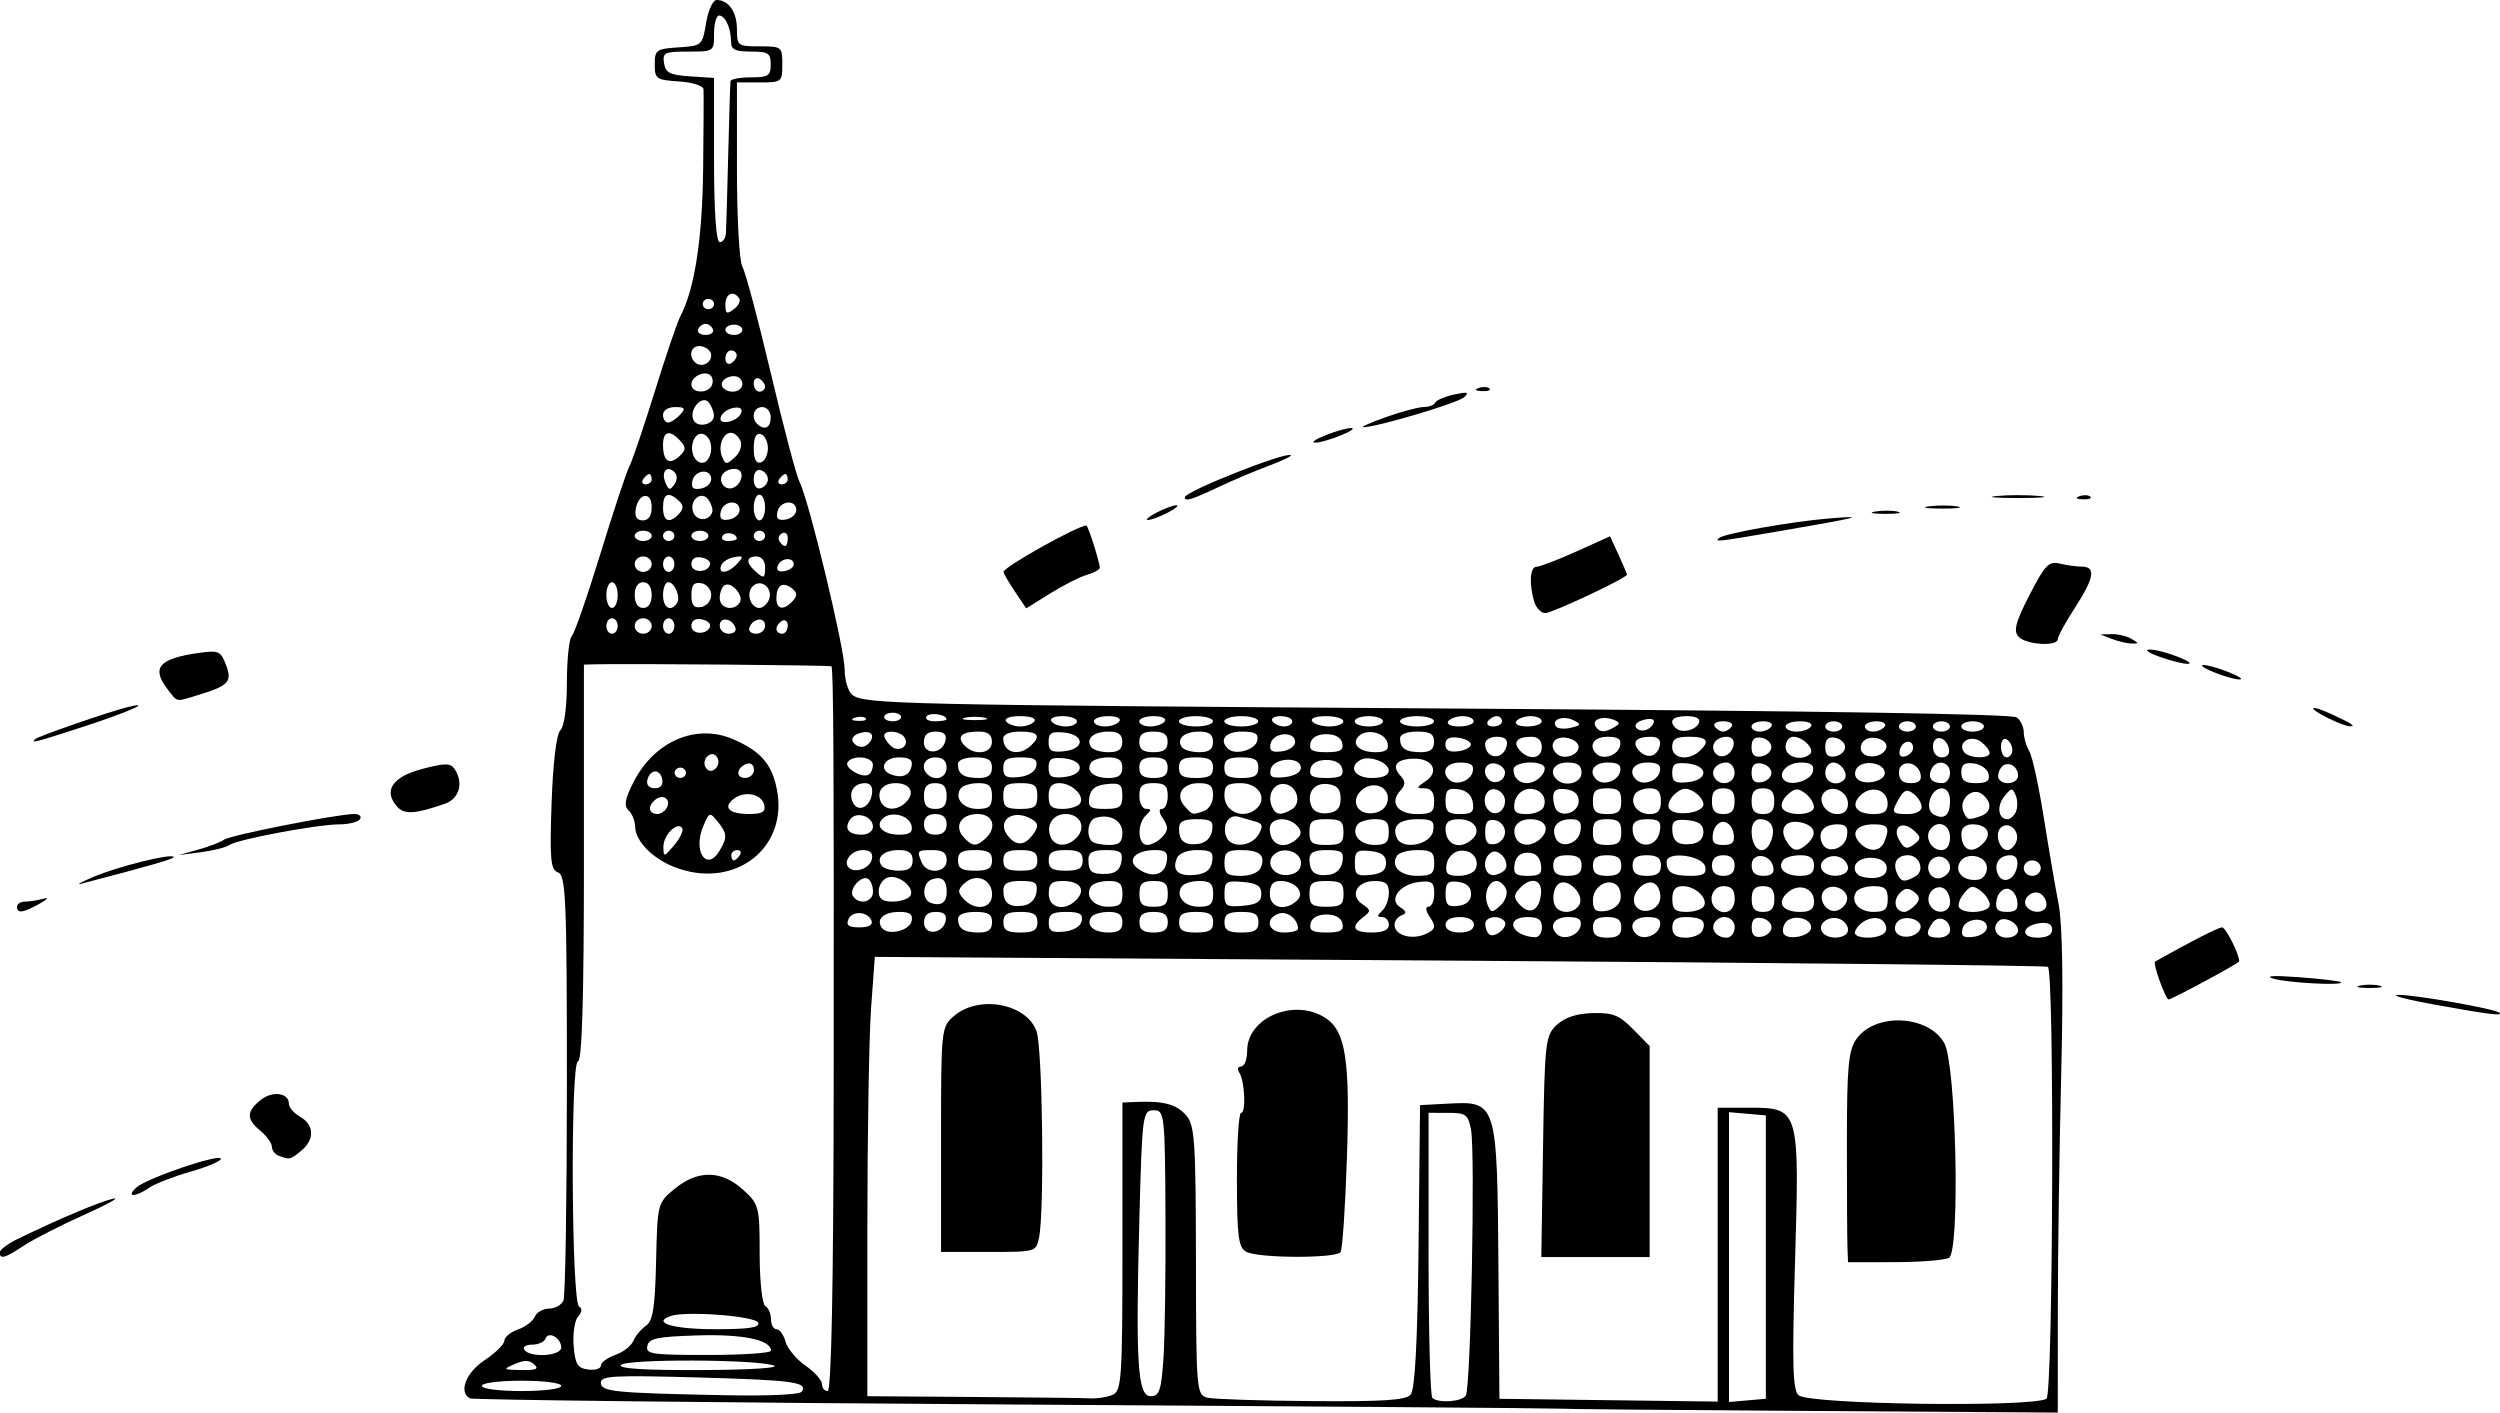 <?xml version="1.0" encoding="UTF-8" standalone="no"?>
<!-- Created with Inkscape (http://www.inkscape.org/) -->

<svg
   xmlns:dc="http://purl.org/dc/elements/1.1/"
   xmlns:cc="http://creativecommons.org/ns#"
   xmlns:rdf="http://www.w3.org/1999/02/22-rdf-syntax-ns#"
   xmlns:svg="http://www.w3.org/2000/svg"
   xmlns="http://www.w3.org/2000/svg"
   xmlns:sodipodi="http://sodipodi.sourceforge.net/DTD/sodipodi-0.dtd"
   xmlns:inkscape="http://www.inkscape.org/namespaces/inkscape"
   width="210mm"
   height="118.656mm"
   viewBox="0 0 210 118.656"
   version="1.1"
   id="svg8"
   inkscape:version="0.92.3 (2405546, 2018-03-11)"
   sodipodi:docname="chuch_vandalism.svg">
  <defs
     id="defs2" />
  <sodipodi:namedview
     id="base"
     pagecolor="#ffffff"
     bordercolor="#666666"
     borderopacity="1.0"
     inkscape:pageopacity="0.0"
     inkscape:pageshadow="2"
     inkscape:zoom="0.7"
     inkscape:cx="407.56699"
     inkscape:cy="347.38616"
     inkscape:document-units="mm"
     inkscape:current-layer="g21"
     showgrid="false"
     inkscape:window-width="1920"
     inkscape:window-height="1017"
     inkscape:window-x="-8"
     inkscape:window-y="-8"
     inkscape:window-maximized="1"
     fit-margin-top="0"
     fit-margin-left="0"
     fit-margin-right="0"
     fit-margin-bottom="0" />
  <g
     inkscape:label="Layer 1"
     inkscape:groupmode="layer"
     id="layer1"
     transform="translate(0,-132.672)">
    <g
       id="g21"
       transform="translate(118.898,67.318)"
       style="fill:#000000">
      <path
         style="fill:#000000;stroke-width:0.454"
         d="m 11.907,183.678 c -0.05,-0.033 -20.53,-0.189 -45.511,-0.345 -24.981,-0.157 -45.605,-0.389 -45.833,-0.517 -0.956,-0.537 -0.317,-2.176 1.253,-3.211 0.902,-0.595 1.646,-1.33 1.654,-1.634 0.007,-0.303 0.52,-0.727 1.139,-0.941 0.619,-0.214 1.255,-0.696 1.414,-1.071 0.158,-0.375 0.7,-0.682 1.204,-0.682 0.504,0 1.046,-0.308 1.205,-0.685 0.159,-0.377 0.289,-8.562 0.289,-18.19 0,-15.43 -0.088,-17.536 -0.74,-17.763 -0.63,-0.22 -0.711,-1.085 -0.545,-5.853 0.118,-3.394 0.409,-5.79 0.74,-6.09 0.32,-0.291 0.545,-1.945 0.545,-4.001 0,-1.928 0.186,-3.69 0.413,-3.917 0.227,-0.226 1.308,-3.332 2.401,-6.903 1.093,-3.57 2.191,-6.881 2.439,-7.357 0.248,-0.476 1.205,-3.3 2.127,-6.275 0.922,-2.975 1.881,-5.799 2.131,-6.275 1.211,-2.304 1.861,-6.455 1.933,-12.334 0.042,-3.451 0.056,-6.507 0.03,-6.791 -0.026,-0.289 -0.938,-0.575 -2.07,-0.649 -1.899,-0.125 -2.024,-0.213 -2.024,-1.431 0,-1.215 0.128,-1.307 1.999,-1.43 1.971,-0.13 2.003,-0.159 2.316,-2.056 0.175,-1.058 0.572,-1.924 0.882,-1.924 1.01,0 1.708,1.008 1.708,2.467 0,1.378 0.067,1.428 1.905,1.428 1.859,0 1.905,0.036 1.905,1.515 0,1.479 -0.045,1.515 -1.905,1.515 h -1.905 v 7.363 c 0,4.05 0.205,7.701 0.455,8.114 0.25,0.413 1.329,4.452 2.397,8.974 1.068,4.522 2.147,8.612 2.398,9.088 0.775,1.469 3.798,14.022 3.798,15.77 0,0.908 0.293,1.872 0.65,2.142 1.032,0.778 3.717,0.838 51.73,1.151 29.311,0.191 45.687,0.451 46.071,0.732 0.327,0.24 0.595,0.804 0.595,1.254 0,0.45 0.205,1.157 0.456,1.57 0.251,0.413 0.796,2.894 1.211,5.512 0.415,2.618 0.982,5.929 1.26,7.357 0.323,1.662 0.403,6.723 0.221,14.065 -0.156,6.308 -0.286,15.332 -0.288,20.054 l -0.003,8.586 -20.98,-0.136 C 21.44,183.8 11.958,183.712 11.907,183.678 Z m 41.099,-0.828 c 0.56,-0.315 0.676,-35.973 0.118,-36.283 -0.196,-0.109 -22.448,-0.342 -49.447,-0.517 l -49.09,-0.319 -0.312,4.279 c -0.172,2.353 -0.313,10.657 -0.314,18.452 l -0.002,14.173 8.928,0.064 c 4.911,0.035 9.357,0.088 9.881,0.118 0.524,0.03 1.327,-0.103 1.786,-0.296 0.765,-0.321 0.833,-1.348 0.833,-12.452 v -12.102 l 1.071,-0.048 c 2.325,-0.104 3.408,0.168 4.229,1.062 0.777,0.846 0.859,1.995 0.874,12.243 0.014,10.962 0.045,11.317 0.974,11.537 0.527,0.125 4.458,0.253 8.735,0.285 6.073,0.044 7.896,-0.073 8.32,-0.538 0.37,-0.405 0.583,-4.372 0.67,-12.46 l 0.127,-11.865 2.43,-0.129 c 3.999,-0.212 4.049,-0.05 4.151,13.468 l 0.085,11.329 9.167,0.118 9.167,0.118 v -12.343 -12.343 h 2.608 c 4.252,0 4.27,0.061 3.889,12.952 -0.256,8.671 -0.196,10.827 0.315,11.213 1.014,0.765 19.503,1.019 20.808,0.286 z m -16.717,-12.658 c -0.027,-0.655 -0.049,-4.624 -0.048,-8.821 0.002,-6.49 0.125,-7.801 0.822,-8.769 1.599,-2.217 6.053,-1.983 7.365,0.387 0.996,1.799 1.337,17.474 0.391,18.019 -0.344,0.198 -2.393,0.363 -4.553,0.367 l -3.929,0.007 z m -50.495,0.315 c -0.663,-0.352 -0.785,-1.282 -0.791,-6.046 -0.004,-3.096 0.154,-5.63 0.353,-5.63 0.436,0 0.302,-2.714 -0.168,-3.404 -0.183,-0.27 -0.107,-0.491 0.171,-0.491 0.277,0 0.504,-0.593 0.504,-1.318 0,-2.778 3.928,-4.444 6.547,-2.777 1.728,1.1 2.104,3.503 1.835,11.717 -0.136,4.152 -0.376,7.738 -0.533,7.97 -0.369,0.542 -6.889,0.525 -7.918,-0.021 z m 24.924,-8.851 c 0.138,-8.846 0.195,-9.338 1.171,-10.224 0.697,-0.633 1.664,-0.946 3.021,-0.979 1.685,-0.04 2.212,0.172 3.379,1.36 l 1.383,1.407 v 8.865 8.865 h -4.55 -4.55 z m -50.569,-0.585 c 0,-9.314 0.014,-9.459 1.102,-10.386 2.092,-1.786 6.111,-1.029 6.922,1.304 0.507,1.458 0.67,15.166 0.206,17.338 -0.253,1.185 -0.271,1.19 -4.242,1.19 h -3.988 z m 44.081,21.514 c 0.416,-0.612 0.803,-20.462 0.436,-22.347 -0.247,-1.267 -0.437,-1.406 -1.919,-1.406 H 1.101 v 11.829 c 0,6.506 0.143,11.959 0.317,12.118 0.512,0.465 2.454,0.331 2.811,-0.193 z M 29.434,170.95 v -11.901 l -1.548,-0.136 -1.548,-0.136 V 170.95 183.122 l 1.548,-0.136 1.548,-0.136 z m -80.987,11.304 c 0.546,-0.802 -0.7,-0.972 -8.777,-1.195 -7.034,-0.194 -8.093,-0.137 -8.093,0.435 0,0.763 1.025,0.868 10.314,1.057 3.748,0.076 6.382,-0.043 6.555,-0.297 z m 30.383,-2.757 c 0.12,-1.726 0.197,-7.13 0.173,-12.009 -0.043,-8.57 -0.077,-8.872 -0.997,-8.872 -0.914,0 -0.962,0.361 -1.19,8.872 -0.332,12.362 -0.159,15.147 0.938,15.147 0.73,0 0.892,-0.474 1.077,-3.138 z m -50.586,2.272 c 0,-0.247 -1.429,-0.433 -3.333,-0.433 -1.905,0 -3.333,0.185 -3.333,0.433 0,0.247 1.429,0.433 3.333,0.433 1.905,0 3.333,-0.185 3.333,-0.433 z M -48.87,156.56 c 0.029,-27.073 -0.014,-35.078 -0.191,-35.239 -0.097,-0.088 -17.088,-0.232 -19.717,-0.167 l -1.071,0.027 v 16.662 c 0,11.294 -0.16,16.662 -0.497,16.662 -0.645,0 -0.555,20.233 0.092,20.596 0.276,0.155 0.246,0.48 -0.077,0.833 -0.291,0.318 -0.462,1.421 -0.38,2.45 0.124,1.562 0.325,1.894 1.22,2.01 0.589,0.076 1.071,-0.075 1.071,-0.335 0,-0.26 0.541,-0.661 1.203,-0.889 0.661,-0.229 1.345,-0.759 1.518,-1.179 0.173,-0.42 0.65,-0.991 1.059,-1.27 0.585,-0.398 0.767,-1.553 0.854,-5.41 0.109,-4.857 0.124,-4.915 1.555,-6.094 1.947,-1.604 3.933,-1.578 5.752,0.075 1.343,1.221 1.392,1.408 1.392,5.384 0,2.279 0.213,4.239 0.476,4.387 0.262,0.147 0.476,0.645 0.476,1.107 0,0.462 0.21,0.84 0.467,0.84 0.257,0 0.597,0.471 0.756,1.046 0.159,0.575 0.913,1.481 1.676,2.012 0.763,0.531 1.387,1.229 1.387,1.55 0,0.321 0.214,0.584 0.476,0.584 0.312,0 0.486,-8.853 0.504,-25.642 z m -13,-18.235 c -2.036,-0.679 -3.655,-2.234 -3.678,-3.533 -0.009,-0.488 -0.26,-1.109 -0.558,-1.38 -0.406,-0.369 -0.29,-0.98 0.457,-2.425 1.75,-3.384 5.242,-4.871 8.32,-3.544 2.324,1.002 3.255,2.063 3.685,4.201 0.97,4.823 -3.328,8.315 -8.226,6.682 z m 3.432,-1.536 c 0.649,-1.102 0.624,-1.433 -0.186,-2.434 -0.654,-0.809 -0.698,-0.794 -1.203,0.407 -0.894,2.129 0.301,3.874 1.388,2.027 z m 1.683,0.404 c 0.162,-0.238 0.067,-0.433 -0.21,-0.433 -0.277,0 -0.504,0.195 -0.504,0.433 0,0.238 0.094,0.433 0.21,0.433 0.116,0 0.342,-0.195 0.504,-0.433 z m -4.841,-2.281 c -0.404,-0.594 -1.588,0.59 -1.576,1.577 0.011,0.888 0.043,0.883 0.915,-0.149 0.498,-0.588 0.795,-1.231 0.661,-1.428 z m -1.349,-1.614 c 0.506,-0.744 -0.228,-1.34 -0.928,-0.753 -0.654,0.549 -0.539,1.186 0.213,1.186 0.231,0 0.552,-0.195 0.714,-0.433 z m 8.244,-0.32 c -0.197,-0.93 -1.625,-1.228 -2.547,-0.533 -0.966,0.729 -0.416,1.285 1.271,1.285 1.107,0 1.399,-0.172 1.276,-0.752 z m -8.572,-2.169 c -0.193,-0.912 -1.038,-0.855 -1.254,0.085 -0.09,0.392 0.173,0.672 0.63,0.672 0.49,0 0.724,-0.284 0.624,-0.757 z m 1.995,-0.541 c 0,-0.238 -0.214,-0.433 -0.476,-0.433 -0.262,0 -0.476,0.195 -0.476,0.433 0,0.238 0.214,0.433 0.476,0.433 0.262,0 0.476,-0.195 0.476,-0.433 z m 5.714,-0.252 c 0,-0.377 -0.254,-0.608 -0.565,-0.514 -0.883,0.267 -1.029,1.199 -0.188,1.199 0.415,0 0.754,-0.308 0.754,-0.685 z m -3.095,-1.046 c -0.23,-0.339 -0.504,-0.364 -0.822,-0.075 -0.262,0.238 -0.321,0.661 -0.131,0.941 0.23,0.339 0.504,0.364 0.822,0.075 0.262,-0.238 0.321,-0.661 0.131,-0.941 z m -15.365,50.994 c -0.411,-0.374 -0.839,-0.381 -1.643,-0.029 -1.021,0.447 -0.987,0.478 0.556,0.505 1.252,0.022 1.511,-0.091 1.087,-0.476 z m 20.127,0.095 c -1.456,-0.534 -12.487,-0.567 -12.846,-0.039 -0.206,0.303 1.987,0.439 6.746,0.419 4.08,-0.018 6.651,-0.178 6.099,-0.38 z m -17.857,-1.512 c 0,-0.806 -1.077,-1.418 -1.321,-0.751 -0.103,0.28 -0.61,0.509 -1.128,0.509 -0.517,0 -0.808,0.195 -0.647,0.433 0.47,0.691 3.095,0.53 3.095,-0.191 z m 17.619,0.264 c 0,-0.913 -2.365,-1.403 -6.193,-1.282 -3.398,0.107 -4.059,0.247 -4.194,0.885 -0.144,0.684 0.349,0.757 5.114,0.757 2.9,0 5.273,-0.162 5.273,-0.36 z m -1.07,-2.345 c -0.204,-0.562 -6.081,-1.013 -7.366,-0.565 -1.615,0.563 0.22,1.106 3.741,1.106 2.844,0 3.771,-0.138 3.624,-0.541 z M 1.101,143.692 c 0.591,-0.341 0.611,-0.565 0.115,-1.292 -0.354,-0.519 -0.403,-0.879 -0.119,-0.879 0.264,0 0.48,-0.5 0.48,-1.111 0,-0.947 -0.186,-1.091 -1.261,-0.974 -1.629,0.177 -2.61,1.486 -1.596,2.13 0.537,0.341 0.567,0.508 0.119,0.673 -0.327,0.121 -0.595,0.479 -0.595,0.797 0,0.963 1.665,1.345 2.857,0.656 z m 6.395,-0.921 c -0.406,-0.597 -1.633,-0.451 -1.633,0.193 0,0.317 0.141,0.705 0.313,0.862 0.431,0.391 1.644,-0.579 1.32,-1.055 z m 3.129,0.482 c 0,-0.635 -0.317,-0.866 -1.19,-0.866 -1.968,0 -1.413,1.582 0.595,1.697 0.327,0.019 0.595,-0.355 0.595,-0.831 z m 3.244,-0.113 c 0.118,-0.557 -0.158,-0.752 -1.066,-0.752 -1.164,0 -1.64,0.778 -0.891,1.458 0.573,0.521 1.79,0.083 1.957,-0.705 z m 3.423,0.113 c 0,-0.635 -0.317,-0.866 -1.19,-0.866 -0.873,0 -1.19,0.231 -1.19,0.866 0,0.635 0.317,0.866 1.19,0.866 0.873,0 1.19,-0.231 1.19,-0.866 z m 3.244,-0.113 c 0.118,-0.557 -0.158,-0.752 -1.066,-0.752 -1.164,0 -1.64,0.778 -0.891,1.458 0.573,0.521 1.79,0.083 1.957,-0.705 z m 3.577,0.372 c 0.338,-0.801 -0.071,-1.124 -1.424,-1.124 -0.794,0 -1.111,0.247 -1.111,0.866 0,0.624 0.317,0.866 1.14,0.866 0.627,0 1.255,-0.273 1.396,-0.607 z m 2.703,-0.259 c 0,-0.896 -1.149,-1.194 -1.667,-0.433 -0.399,0.586 0.139,1.298 0.98,1.298 0.377,0 0.686,-0.389 0.686,-0.866 z m 3.095,0 c 0,-0.351 -0.375,-0.703 -0.833,-0.783 -0.585,-0.102 -0.833,0.131 -0.833,0.783 0,0.652 0.249,0.885 0.833,0.783 0.458,-0.08 0.833,-0.433 0.833,-0.783 z m 3.333,0.007 c 0,-0.828 -1.672,-1.131 -2.173,-0.394 -0.211,0.31 -0.27,0.729 -0.131,0.933 0.41,0.603 2.305,0.16 2.305,-0.539 z m 3.095,0.197 c 0,-0.365 -0.336,-0.78 -0.746,-0.923 -0.896,-0.312 -1.872,0.454 -1.422,1.115 0.485,0.713 2.168,0.564 2.168,-0.192 z m 3.121,0.192 c 0.176,-0.259 0.076,-0.693 -0.223,-0.964 -0.598,-0.544 -1.978,0.008 -2.314,0.924 -0.238,0.649 2.098,0.685 2.537,0.04 z m 2.951,-0.287 c 0.26,-0.711 -1.232,-1.218 -1.872,-0.636 -0.274,0.249 -0.347,0.675 -0.162,0.947 0.421,0.619 1.768,0.413 2.033,-0.311 z m 2.5,0.133 c 0,-0.904 -0.988,-1.32 -1.475,-0.622 -0.646,0.926 -0.512,1.246 0.522,1.246 0.524,0 0.952,-0.281 0.952,-0.624 z m 3.095,-0.242 c 0,-0.939 -1.858,-0.809 -2.06,0.143 -0.13,0.615 0.082,0.76 0.946,0.649 0.613,-0.079 1.114,-0.435 1.114,-0.792 z m 2.619,0.263 c 0,-0.653 -1.157,-1.231 -1.62,-0.81 -0.627,0.57 -0.229,1.413 0.668,1.413 0.524,0 0.952,-0.271 0.952,-0.603 z m 2.857,-0.076 c 0,-0.451 -0.347,-0.633 -1.034,-0.541 -1.525,0.204 -1.688,1.22 -0.196,1.22 0.8,0 1.23,-0.237 1.23,-0.679 z m -95.802,-0.727 c 0.117,-0.559 -0.155,-0.757 -1.038,-0.757 -1.302,0 -1.968,0.598 -1.475,1.323 0.479,0.704 2.335,0.286 2.513,-0.566 z m 2.857,-0.005 c 0.11,-0.519 -0.146,-0.752 -0.828,-0.752 -0.681,0 -0.987,0.278 -0.987,0.897 0,1.109 1.576,0.983 1.815,-0.145 z m 3.899,0.113 c 0,-0.673 -0.317,-0.866 -1.429,-0.866 -0.873,0 -1.429,0.224 -1.429,0.577 0,0.834 0.484,1.154 1.746,1.154 0.794,0 1.111,-0.247 1.111,-0.866 z m 3.809,0 c 0,-0.673 -0.317,-0.866 -1.429,-0.866 -1.111,0 -1.429,0.192 -1.429,0.866 0,0.673 0.317,0.866 1.429,0.866 1.111,0 1.429,-0.192 1.429,-0.866 z m 3.721,-0.108 c 0.123,-0.588 -0.169,-0.757 -1.305,-0.757 -1.162,0 -1.463,0.184 -1.463,0.894 0,0.72 0.255,0.868 1.305,0.757 0.787,-0.083 1.368,-0.438 1.463,-0.894 z m 3.422,0.108 c 0,-0.629 -0.317,-0.866 -1.162,-0.866 -0.639,0 -1.295,0.195 -1.457,0.433 -0.473,0.696 0.202,1.298 1.457,1.298 0.845,0 1.162,-0.236 1.162,-0.866 z m 3.809,0 c 0,-0.635 -0.317,-0.866 -1.19,-0.866 -0.873,0 -1.19,0.231 -1.19,0.866 0,0.635 0.317,0.866 1.19,0.866 0.873,0 1.19,-0.231 1.19,-0.866 z m 3.809,0 c 0,-0.673 -0.317,-0.866 -1.429,-0.866 -1.111,0 -1.429,0.192 -1.429,0.866 0,0.673 0.317,0.866 1.429,0.866 1.111,0 1.429,-0.192 1.429,-0.866 z m 3.809,0 c 0,-0.673 -0.317,-0.866 -1.429,-0.866 -1.111,0 -1.429,0.192 -1.429,0.866 0,0.673 0.317,0.866 1.429,0.866 1.111,0 1.429,-0.192 1.429,-0.866 z m 3.326,0.541 c -0.018,-0.802 -0.917,-1.509 -1.611,-1.267 -1.233,0.43 -0.921,1.591 0.428,1.591 0.655,0 1.187,-0.146 1.183,-0.325 z m 3.726,-0.433 c -0.101,-0.478 -0.595,-0.757 -1.338,-0.757 -0.743,0 -1.237,0.28 -1.338,0.757 -0.125,0.592 0.167,0.757 1.338,0.757 1.171,0 1.463,-0.166 1.338,-0.757 z m 3.9,0.108 c 0,-0.357 -0.257,-0.649 -0.571,-0.649 -0.444,0 -0.444,-0.115 0,-0.519 0.314,-0.286 0.571,-0.967 0.571,-1.515 0,-0.776 -0.265,-0.995 -1.205,-0.995 -1.49,0 -2.118,1.216 -1.01,1.953 0.707,0.47 0.716,0.591 0.077,1.072 -1.111,0.838 -0.859,1.302 0.709,1.302 0.952,0 1.429,-0.216 1.429,-0.649 z m 7.143,0 c 0,-0.404 -0.45,-0.649 -1.19,-0.649 -0.741,0 -1.19,0.245 -1.19,0.649 0,0.404 0.45,0.649 1.19,0.649 0.741,0 1.19,-0.245 1.19,-0.649 z M -45.684,142.712 c -0.296,-0.809 -1.625,-0.897 -1.949,-0.129 -0.21,0.497 0.03,0.67 0.932,0.67 0.76,0 1.141,-0.202 1.017,-0.541 z m 53.294,-2.671 c -0.159,-0.376 -0.516,-0.683 -0.794,-0.683 -0.696,0 -1.119,1.145 -0.748,2.024 0.281,0.665 0.37,0.668 1.068,0.034 0.419,-0.381 0.632,-1 0.474,-1.375 z m 2.928,0.474 c 0.17,-1.306 -0.833,-1.586 -1.817,-0.508 -0.474,0.519 -0.471,0.783 0.013,1.313 0.841,0.92 1.625,0.57 1.804,-0.805 z m 3.263,0.757 c 0.345,-0.817 -0.96,-2.139 -1.701,-1.723 -0.575,0.323 -0.704,1.663 -0.204,2.117 0.571,0.519 1.611,0.303 1.905,-0.394 z m 3.412,-0.337 c 0.093,-0.442 -0.03,-0.984 -0.273,-1.204 -0.748,-0.68 -2.029,0.089 -2.029,1.218 0,0.856 0.209,1.039 1.067,0.927 0.587,-0.076 1.142,-0.5 1.235,-0.942 z m 3.333,-0.005 c 0.093,-0.439 -0.067,-1.013 -0.355,-1.275 -0.727,-0.66 -2.179,0.69 -1.774,1.649 0.391,0.927 1.91,0.66 2.13,-0.374 z m 3.664,0.573 c 0.43,-0.633 -0.665,-1.712 -1.738,-1.712 -0.636,0 -0.894,0.312 -0.894,1.082 0,0.859 0.24,1.082 1.162,1.082 0.639,0 1.301,-0.203 1.47,-0.452 z m 2.606,-0.63 c 0,-0.793 -0.254,-1.082 -0.952,-1.082 -0.929,0 -1.345,1.23 -0.635,1.875 0.723,0.657 1.587,0.225 1.587,-0.793 z m 3.333,0 c 0,-0.793 -0.254,-1.082 -0.952,-1.082 -0.698,0 -0.952,0.289 -0.952,1.082 0,0.793 0.254,1.082 0.952,1.082 0.698,0 0.952,-0.289 0.952,-1.082 z m 3.333,0.203 c 0,-1.152 -1.306,-1.582 -2.236,-0.736 -0.934,0.849 -0.425,1.615 1.074,1.615 0.851,0 1.162,-0.236 1.162,-0.879 z m 2.768,-0.101 c 0.183,-0.864 -1.175,-1.506 -1.863,-0.881 -0.666,0.606 0.032,1.927 0.935,1.769 0.422,-0.074 0.84,-0.474 0.928,-0.888 z m 3.423,-0.102 c 0,-0.859 -0.24,-1.082 -1.162,-1.082 -0.639,0 -1.301,0.204 -1.471,0.454 -0.553,0.813 0.195,1.71 1.428,1.71 0.968,0 1.205,-0.213 1.205,-1.082 z m 2.329,0.49 c 0.409,-0.448 0.38,-0.712 -0.117,-1.087 -0.502,-0.379 -0.794,-0.346 -1.237,0.14 -0.576,0.63 -0.325,1.539 0.424,1.539 0.214,0 0.633,-0.266 0.93,-0.592 z m 2.91,-0.248 c 0,-0.462 -0.233,-0.971 -0.518,-1.131 -0.728,-0.409 -1.571,0.479 -1.227,1.293 0.408,0.967 1.745,0.843 1.745,-0.162 z m 3.333,0.244 c 0,-0.328 -0.345,-0.856 -0.766,-1.174 -0.65,-0.49 -0.864,-0.456 -1.413,0.227 -0.356,0.443 -0.535,0.971 -0.397,1.174 0.417,0.613 2.576,0.422 2.576,-0.227 z m 2.295,-0.378 c -0.084,-0.536 -0.474,-0.974 -0.866,-0.974 -0.393,0 -0.783,0.438 -0.866,0.974 -0.117,0.749 0.082,0.974 0.866,0.974 0.784,0 0.984,-0.224 0.866,-0.974 z m 2.467,0.35 c 0,-0.343 -0.233,-0.754 -0.518,-0.914 -0.672,-0.378 -1.59,0.456 -1.175,1.068 0.467,0.686 1.692,0.576 1.692,-0.153 z m -92.38,-1.061 c 0,-0.996 -0.406,-1.342 -1.237,-1.052 -0.828,0.289 -0.881,1.73 -0.073,1.993 0.849,0.277 1.31,-0.054 1.31,-0.941 z m 3.809,0.216 c 0,-1.273 -1.342,-1.825 -2.306,-0.949 -0.582,0.529 -0.599,0.763 -0.095,1.314 0.974,1.066 2.401,0.849 2.401,-0.365 z m 3.724,-0.155 c 0.129,-0.828 -0.066,-0.974 -1.31,-0.974 -1.1,0 -1.462,0.196 -1.462,0.793 0,1.062 0.477,1.433 1.647,1.28 0.59,-0.077 1.032,-0.509 1.124,-1.1 z m 3.402,0.56 c 0.769,-0.842 0.227,-1.534 -1.201,-1.534 -0.922,0 -1.162,0.223 -1.162,1.082 0,1.238 1.401,1.505 2.364,0.452 z m 3.827,-0.452 c 0,-0.859 -0.24,-1.082 -1.162,-1.082 -0.639,0 -1.301,0.204 -1.471,0.453 -0.553,0.813 0.195,1.71 1.428,1.71 0.968,0 1.205,-0.213 1.205,-1.082 z m 3.809,0 c 0,-0.866 -0.238,-1.082 -1.19,-1.082 -0.952,0 -1.19,0.216 -1.19,1.082 0,0.866 0.238,1.082 1.19,1.082 0.952,0 1.19,-0.216 1.19,-1.082 z m 3.809,0 c 0,-0.859 -0.24,-1.082 -1.162,-1.082 -0.639,0 -1.301,0.204 -1.471,0.453 -0.553,0.813 0.195,1.71 1.428,1.71 0.968,0 1.205,-0.213 1.205,-1.082 z m 4.048,0 c 0,-0.66 -0.367,-0.898 -1.548,-1.001 -1.391,-0.122 -1.548,-0.021 -1.548,1.001 0,1.022 0.157,1.123 1.548,1.001 1.18,-0.103 1.548,-0.341 1.548,-1.001 z m 2.989,0.573 c 0.721,-0.655 -0.114,-1.655 -1.38,-1.655 -0.636,0 -0.894,0.312 -0.894,1.082 0,1.179 1.259,1.496 2.274,0.573 z m 3.916,-0.573 c 0,-0.914 -0.222,-1.082 -1.429,-1.082 -1.206,0 -1.429,0.168 -1.429,1.082 0,0.914 0.222,1.082 1.429,1.082 1.206,0 1.429,-0.168 1.429,-1.082 z m 10.714,0 c 0,-0.568 -0.368,-0.913 -1.071,-1.004 -0.879,-0.114 -1.071,0.067 -1.071,1.004 0,0.937 0.193,1.117 1.071,1.004 0.703,-0.091 1.071,-0.436 1.071,-1.004 z M -45.565,140.249 c 0,-0.462 -0.19,-0.947 -0.422,-1.077 -0.58,-0.326 -1.637,0.907 -1.257,1.465 0.521,0.766 1.68,0.499 1.68,-0.388 z m 3.123,0.366 c 0.458,-0.673 -0.997,-1.86 -1.896,-1.546 -0.413,0.144 -0.751,0.658 -0.751,1.141 0,0.644 0.311,0.879 1.162,0.879 0.639,0 1.308,-0.213 1.485,-0.474 z m 82.012,-2.501 c -0.202,-0.953 -2.454,-0.938 -2.657,0.018 -0.088,0.417 0.21,0.794 0.708,0.894 1.294,0.26 2.116,-0.124 1.949,-0.912 z m 2.433,0.849 c 0.809,-0.466 0.351,-1.768 -0.622,-1.768 -0.915,0 -1.309,0.615 -0.946,1.476 0.33,0.782 0.623,0.836 1.568,0.292 z m 2.907,-0.707 c 0,-0.813 -0.94,-1.246 -1.533,-0.706 -0.711,0.646 -0.086,1.848 0.801,1.539 0.403,-0.141 0.732,-0.515 0.732,-0.833 z m 3.095,0.015 c 0,-1.117 -1.895,-1.422 -2.336,-0.376 -0.348,0.824 0.498,1.528 1.622,1.349 0.393,-0.062 0.714,-0.5 0.714,-0.973 z m 2.533,-0.136 c 0.099,-0.611 -0.1,-0.94 -0.567,-0.94 -0.926,0 -1.413,0.725 -1.056,1.571 0.388,0.918 1.438,0.51 1.623,-0.632 z m -75.237,-0.399 c 0.129,-0.828 -0.066,-0.974 -1.31,-0.974 -1.1,0 -1.462,0.196 -1.462,0.793 0,1.041 0.286,1.261 1.561,1.203 0.714,-0.033 1.107,-0.365 1.21,-1.022 z m 3.809,-0.005 c 0.121,-0.77 -0.08,-0.969 -0.976,-0.969 -1.669,0 -2.446,0.863 -1.421,1.579 1.15,0.803 2.218,0.531 2.397,-0.609 z m 3.809,0.005 c 0.129,-0.822 -0.068,-0.974 -1.259,-0.974 -0.85,0 -1.526,0.273 -1.701,0.688 -0.436,1.032 0.129,1.541 1.543,1.392 0.892,-0.094 1.309,-0.42 1.417,-1.107 z m 4.084,0.502 c 0.431,-1.021 -0.076,-1.476 -1.645,-1.476 -1.176,0 -1.4,0.173 -1.4,1.082 0,0.905 0.226,1.082 1.378,1.082 0.82,0 1.495,-0.279 1.668,-0.688 z m 3.383,-0.388 c 0,-0.955 -1.48,-1.43 -2.257,-0.725 -0.8,0.727 -0.011,1.877 1.183,1.723 0.702,-0.091 1.074,-0.436 1.074,-0.998 z m 3.485,-0.114 c 0.129,-0.828 -0.066,-0.974 -1.31,-0.974 -1.1,0 -1.462,0.196 -1.462,0.793 0,1.062 0.477,1.433 1.647,1.28 0.59,-0.077 1.032,-0.509 1.124,-1.1 z m 3.657,0.108 c 0,-0.623 -0.368,-0.904 -1.31,-1.002 -1.135,-0.119 -1.31,0.015 -1.31,1.002 0,0.988 0.174,1.121 1.31,1.002 0.942,-0.099 1.31,-0.38 1.31,-1.002 z m 4.048,0 c 0,-0.909 -0.224,-1.082 -1.4,-1.082 -0.77,0 -1.539,0.204 -1.709,0.453 -0.594,0.874 0.221,1.71 1.666,1.71 1.222,0 1.444,-0.166 1.444,-1.082 z m 3.476,0.502 c 0.369,-0.874 -0.38,-1.689 -1.391,-1.514 -0.495,0.086 -0.963,0.589 -1.047,1.125 -0.122,0.779 0.078,0.969 1.02,0.969 0.645,0 1.283,-0.261 1.418,-0.58 z m 2.548,-0.069 c 0.242,-0.695 -0.631,-1.653 -1.209,-1.328 -0.866,0.487 -0.647,2.062 0.264,1.901 0.437,-0.077 0.862,-0.335 0.945,-0.573 z m 2.937,-0.325 c -0.1,-0.639 -0.479,-0.974 -1.105,-0.974 -0.625,0 -1.005,0.335 -1.105,0.974 -0.125,0.799 0.074,0.974 1.105,0.974 1.031,0 1.229,-0.175 1.105,-0.974 z m 3.419,0.108 c 0,-0.635 -0.317,-0.866 -1.19,-0.866 -0.873,0 -1.19,0.231 -1.19,0.866 0,0.635 0.317,0.866 1.19,0.866 0.873,0 1.19,-0.231 1.19,-0.866 z m 3.333,0 c 0,-0.635 -0.317,-0.866 -1.19,-0.866 -0.873,0 -1.19,0.231 -1.19,0.866 0,0.635 0.317,0.866 1.19,0.866 0.873,0 1.19,-0.231 1.19,-0.866 z m 3.333,0 c 0,-0.635 -0.317,-0.866 -1.19,-0.866 -0.873,0 -1.19,0.231 -1.19,0.866 0,0.635 0.317,0.866 1.19,0.866 0.873,0 1.19,-0.231 1.19,-0.866 z m 3.721,0.108 c -0.2,-0.959 -3.245,-1.357 -3.245,-0.424 0,0.899 0.482,1.181 2.019,1.181 1.061,0 1.347,-0.177 1.226,-0.757 z m 2.469,-0.108 c 0,-0.577 -0.317,-0.866 -0.952,-0.866 -0.635,0 -0.952,0.289 -0.952,0.866 0,0.577 0.317,0.866 0.952,0.866 0.635,0 0.952,-0.289 0.952,-0.866 z m 3.244,0.113 c -0.239,-1.128 -1.815,-1.254 -1.815,-0.145 0,0.619 0.306,0.897 0.987,0.897 0.681,0 0.938,-0.233 0.828,-0.752 z m 3.423,-0.113 c 0,-0.629 -0.317,-0.866 -1.162,-0.866 -0.639,0 -1.295,0.195 -1.457,0.433 -0.473,0.696 0.202,1.298 1.457,1.298 0.845,0 1.162,-0.236 1.162,-0.866 z m 2.857,0.203 c 0,-0.365 -0.336,-0.78 -0.746,-0.923 -0.896,-0.312 -1.872,0.454 -1.422,1.115 0.485,0.713 2.168,0.564 2.168,-0.192 z m 16.19,0.013 c 0,-0.357 -0.321,-0.649 -0.714,-0.649 -0.393,0 -0.714,0.292 -0.714,0.649 0,0.357 0.321,0.649 0.714,0.649 0.393,0 0.714,-0.292 0.714,-0.649 z m -98.184,-0.762 c 0.108,-0.509 -0.144,-0.752 -0.777,-0.752 -0.946,0 -1.704,0.982 -1.148,1.487 0.546,0.496 1.762,0.032 1.925,-0.735 z m 3.423,0.113 c 0,-0.629 -0.317,-0.866 -1.162,-0.866 -1.254,0 -1.93,0.602 -1.457,1.298 0.162,0.238 0.817,0.433 1.457,0.433 0.845,0 1.162,-0.236 1.162,-0.866 z m 2.857,0 c 0,-0.635 -0.317,-0.866 -1.19,-0.866 -1.296,0 -1.328,0.037 -0.901,1.047 0.429,1.016 2.092,0.872 2.092,-0.181 z m 3.809,0 c 0,-0.673 -0.317,-0.866 -1.429,-0.866 -1.111,0 -1.429,0.192 -1.429,0.866 0,0.673 0.317,0.866 1.429,0.866 1.111,0 1.429,-0.192 1.429,-0.866 z m 3.809,0 c 0,-0.673 -0.317,-0.866 -1.429,-0.866 -1.111,0 -1.429,0.192 -1.429,0.866 0,0.673 0.317,0.866 1.429,0.866 1.111,0 1.429,-0.192 1.429,-0.866 z m 3.809,0 c 0,-0.673 -0.317,-0.866 -1.429,-0.866 -1.111,0 -1.429,0.192 -1.429,0.866 0,0.673 0.317,0.866 1.429,0.866 1.111,0 1.429,-0.192 1.429,-0.866 z m 57.855,-1.727 c 0.36,-1.031 -0.038,-1.735 -0.979,-1.735 -0.401,0 -0.686,0.419 -0.686,1.01 0,1.699 1.15,2.2 1.665,0.725 z m 3.001,0.342 c 0.876,-0.797 0.682,-1.517 -0.483,-1.794 -1.272,-0.302 -1.908,0.461 -1.277,1.533 0.538,0.913 0.972,0.977 1.76,0.261 z m 3.343,-0.675 c 0.114,-0.728 -0.086,-0.969 -0.805,-0.969 -1.14,0 -1.681,0.655 -1.295,1.567 0.407,0.965 1.923,0.533 2.101,-0.598 z m 3.13,0.51 c 0.499,-1.182 0.324,-1.479 -0.873,-1.479 -1.429,0 -1.97,0.692 -1.201,1.534 0.755,0.827 1.713,0.802 2.075,-0.054 z m 2.501,-0.952 c -0.987,-0.897 -1.886,-0.292 -1.228,0.826 0.416,0.707 0.641,0.769 1.216,0.335 0.617,-0.465 0.618,-0.61 0.013,-1.161 z m 3.026,0.555 c 0,-1.1 -1.085,-1.505 -1.681,-0.628 -0.459,0.674 0.118,1.71 0.952,1.71 0.46,0 0.729,-0.399 0.729,-1.082 z m 2.84,0.452 c 0.72,-0.789 0.252,-1.534 -0.963,-1.534 -0.579,0 -0.924,0.297 -0.924,0.793 0,1.417 0.935,1.784 1.887,0.74 z m 2.715,-0.048 c 0.377,-0.892 -0.611,-1.824 -1.284,-1.212 -0.545,0.496 -0.134,1.89 0.558,1.89 0.242,0 0.569,-0.305 0.727,-0.678 z m -86.601,-0.274 c 1.032,-0.937 0.684,-2.077 -0.634,-2.077 -1.403,0 -2.017,1.026 -1.17,1.953 0.712,0.779 1.057,0.803 1.804,0.124 z m 4.109,-0.492 c 0.387,-0.565 0.338,-0.844 -0.204,-1.158 -1.649,-0.956 -3.091,0.221 -1.887,1.54 0.706,0.773 1.383,0.649 2.091,-0.383 z m 3.6,0.368 c 0.791,-0.866 0.264,-1.953 -0.947,-1.953 -1.08,0 -1.684,0.935 -1.256,1.947 0.351,0.831 1.448,0.834 2.204,0.005 z m 3.815,-0.388 c 0,-1.029 -1.059,-1.61 -2.262,-1.242 -0.63,0.193 -0.813,1.499 -0.278,1.985 0.175,0.159 0.817,0.289 1.429,0.289 0.853,0 1.111,-0.239 1.111,-1.031 z m 3.365,0.347 c 0.492,-0.539 0.504,-0.861 0.054,-1.515 -0.346,-0.504 -0.382,-0.83 -0.09,-0.83 0.264,0 0.48,-0.487 0.48,-1.082 0,-0.866 -0.238,-1.082 -1.19,-1.082 -0.952,0 -1.19,0.216 -1.19,1.082 0,0.595 0.257,1.082 0.571,1.082 0.444,0 0.444,0.115 0,0.519 -0.785,0.713 -0.724,2.51 0.085,2.51 0.361,0 0.937,-0.308 1.281,-0.684 z m 4.168,-0.506 c 0.129,-0.828 -0.066,-0.974 -1.31,-0.974 -1.1,0 -1.462,0.196 -1.462,0.793 0,1.062 0.477,1.433 1.647,1.28 0.59,-0.077 1.032,-0.509 1.124,-1.1 z m 3.899,0.318 c 0.405,-0.688 0.359,-0.916 -0.221,-1.082 -0.404,-0.115 -1.064,-0.304 -1.467,-0.419 -0.834,-0.238 -1.409,0.755 -1,1.724 0.396,0.938 2.088,0.798 2.689,-0.223 z m 3.223,0.363 c 0.409,-0.372 0.419,-0.664 0.037,-1.082 -0.785,-0.859 -2.311,-0.714 -2.311,0.221 0,1.383 1.2,1.838 2.274,0.861 z m 3.916,-0.573 c 0,-0.914 -0.222,-1.082 -1.429,-1.082 -1.206,0 -1.429,0.168 -1.429,1.082 0,0.914 0.222,1.082 1.429,1.082 1.206,0 1.429,-0.168 1.429,-1.082 z m 3.809,0 c 0,-0.859 -0.24,-1.082 -1.162,-1.082 -0.639,0 -1.301,0.204 -1.471,0.453 -0.553,0.813 0.195,1.71 1.428,1.71 0.968,0 1.205,-0.213 1.205,-1.082 z m 3.724,-0.108 c 0.129,-0.825 -0.067,-0.974 -1.281,-0.974 -1.575,0 -2.2,0.552 -1.773,1.564 0.449,1.063 2.869,0.595 3.054,-0.591 z m 3.287,0.705 c 0.805,-0.731 0.179,-1.678 -1.109,-1.678 -0.788,0 -1.14,0.245 -1.14,0.793 0,1.367 1.199,1.839 2.248,0.885 z m 2.751,-0.596 c 0,-0.47 -0.375,-0.919 -0.833,-1 -0.624,-0.109 -0.833,0.142 -0.833,1 0,0.858 0.209,1.109 0.833,1 0.458,-0.08 0.833,-0.53 0.833,-1 z m 3.078,0.452 c 0.714,-0.782 0.255,-1.534 -0.935,-1.534 -1.07,0 -1.614,0.669 -1.248,1.535 0.341,0.807 1.445,0.806 2.183,-0.002 z m 3.265,-0.564 c 0.114,-0.728 -0.086,-0.969 -0.805,-0.969 -1.14,0 -1.681,0.655 -1.295,1.567 0.407,0.965 1.923,0.533 2.101,-0.598 z m 3.419,0.113 c 0,-0.866 -0.238,-1.082 -1.19,-1.082 -0.952,0 -1.19,0.216 -1.19,1.082 0,0.866 0.238,1.082 1.19,1.082 0.952,0 1.19,-0.216 1.19,-1.082 z m 3.247,-0.113 c 0.124,-0.788 -0.076,-0.969 -1.071,-0.969 -0.869,0 -1.224,0.23 -1.224,0.793 0,1.677 2.035,1.833 2.295,0.176 z m 3.657,0.113 c 0,-0.623 -0.368,-0.904 -1.31,-1.002 -1.022,-0.107 -1.31,0.044 -1.31,0.685 0,1.09 0.468,1.463 1.647,1.309 0.608,-0.079 0.972,-0.45 0.972,-0.992 z m 2.533,0.108 c -0.084,-0.536 -0.474,-0.974 -0.866,-0.974 -0.393,0 -0.783,0.438 -0.866,0.974 -0.117,0.749 0.082,0.974 0.866,0.974 0.784,0 0.984,-0.224 0.866,-0.974 z m -72.294,-0.555 c 0,-0.89 -1.424,-1.343 -1.921,-0.611 -0.527,0.775 -0.137,1.274 0.997,1.274 0.513,0 0.924,-0.295 0.924,-0.663 z m 3.244,-0.09 c -0.184,-0.87 -1.692,-1.263 -2.396,-0.624 -0.716,0.651 -1.81e-4,1.377 1.358,1.377 0.881,0 1.155,-0.199 1.038,-0.752 z m 2.947,-0.113 c 0,-0.577 -0.317,-0.866 -0.952,-0.866 -0.635,0 -0.952,0.289 -0.952,0.866 0,0.577 0.317,0.866 0.952,0.866 0.635,0 0.952,-0.289 0.952,-0.866 z m 84.285,-1.973 c 0,-0.628 -0.276,-1.056 -0.682,-1.056 -0.938,0 -1.496,1.743 -0.701,2.189 0.886,0.498 1.383,0.091 1.383,-1.133 z m 2.58,1.278 c 0.926,-0.323 0.974,-1.196 0.102,-1.854 -0.817,-0.616 -1.978,0.471 -1.56,1.462 0.311,0.736 0.401,0.76 1.458,0.392 z m 2.962,-0.386 c 0.151,-0.357 0.138,-0.971 -0.028,-1.365 -0.274,-0.648 -0.364,-0.639 -0.95,0.09 -0.667,0.829 -0.516,1.924 0.264,1.924 0.242,0 0.564,-0.292 0.714,-0.649 z m -68.199,-0.046 c 0.414,-0.144 0.753,-0.729 0.753,-1.298 0,-0.82 -0.251,-1.036 -1.205,-1.036 -1.403,0 -2.017,1.026 -1.17,1.953 0.675,0.739 0.628,0.728 1.623,0.381 z m 4.412,-0.207 c 0.948,-0.861 0.154,-2.127 -1.334,-2.127 -1.134,0 -1.373,0.182 -1.373,1.046 0,1.385 1.648,2.044 2.707,1.081 z m 2.935,0.086 c 0.865,-0.498 0.503,-1.952 -0.53,-2.132 -0.926,-0.162 -1.551,0.87 -1.13,1.866 0.31,0.734 0.731,0.802 1.66,0.266 z m 4.12,-0.915 c 0,-0.793 -0.287,-1.119 -1.074,-1.22 -1.17,-0.151 -1.835,0.777 -1.36,1.9 0.172,0.408 0.717,0.624 1.36,0.541 0.787,-0.102 1.074,-0.427 1.074,-1.22 z m 3.954,0.163 c 0.183,-1.168 -1.246,-1.728 -2.199,-0.862 -0.97,0.882 -0.352,2.091 0.981,1.919 0.668,-0.086 1.128,-0.485 1.218,-1.057 z m 3.903,0.053 c 0,-0.728 -0.264,-1.082 -0.805,-1.082 -0.718,0 -0.71,-0.064 0.077,-0.587 1.179,-0.783 0.643,-1.902 -0.91,-1.902 -1.497,0 -1.98,0.573 -1.202,1.425 0.45,0.493 0.448,0.77 -0.013,1.274 -0.909,0.995 -0.218,1.953 1.409,1.953 1.222,0 1.443,-0.166 1.443,-1.082 z m 3.247,0.108 c -0.098,-0.626 -0.535,-1.023 -1.224,-1.112 -0.873,-0.113 -1.071,0.068 -1.071,0.974 0,0.906 0.227,1.112 1.224,1.112 0.997,0 1.195,-0.181 1.071,-0.974 z m 2.705,-0.138 c 0,-0.453 -0.375,-0.889 -0.833,-0.969 -0.838,-0.147 -1.206,1.165 -0.506,1.802 0.563,0.511 1.339,0.029 1.339,-0.833 z m 3.238,0.532 c 0.369,-0.874 -0.38,-1.689 -1.391,-1.514 -0.495,0.086 -0.963,0.589 -1.047,1.125 -0.122,0.779 0.078,0.969 1.02,0.969 0.645,0 1.283,-0.261 1.418,-0.58 z m 2.952,-0.508 c 0,-0.562 -0.371,-0.907 -1.071,-0.998 -0.789,-0.102 -1.071,0.079 -1.071,0.685 0,0.453 0.15,0.96 0.334,1.127 0.632,0.574 1.809,0.044 1.809,-0.814 z m 3.571,0.007 c 0,-0.866 -0.238,-1.082 -1.19,-1.082 -0.952,0 -1.19,0.216 -1.19,1.082 0,0.866 0.238,1.082 1.19,1.082 0.952,0 1.19,-0.216 1.19,-1.082 z m 3.333,0 c 0,-0.782 -0.256,-1.082 -0.924,-1.082 -0.508,0 -1.063,0.204 -1.233,0.453 -0.51,0.75 0.158,1.71 1.19,1.71 0.714,0 0.967,-0.283 0.967,-1.082 z m 3.571,0.264 c 0,-0.331 -0.371,-0.815 -0.824,-1.075 -0.634,-0.363 -1.005,-0.309 -1.604,0.236 -0.429,0.39 -0.627,0.933 -0.44,1.208 0.466,0.685 2.869,0.376 2.869,-0.369 z m 2.619,-0.264 c 0,-0.793 -0.254,-1.082 -0.952,-1.082 -0.698,0 -0.952,0.289 -0.952,1.082 0,0.793 0.254,1.082 0.952,1.082 0.698,0 0.952,-0.289 0.952,-1.082 z m 3.333,0 c 0,-0.793 -0.254,-1.082 -0.952,-1.082 -0.698,0 -0.952,0.289 -0.952,1.082 0,0.793 0.254,1.082 0.952,1.082 0.698,0 0.952,-0.289 0.952,-1.082 z m 3.333,0.486 c 0,-0.328 -0.332,-0.847 -0.738,-1.153 -0.608,-0.459 -0.87,-0.437 -1.485,0.122 -0.411,0.373 -0.602,0.892 -0.424,1.153 0.469,0.69 2.647,0.59 2.647,-0.122 z m 2.857,-0.283 c 0,-0.99 -1.251,-1.619 -1.952,-0.982 -0.684,0.621 0.016,1.861 1.051,1.861 0.589,0 0.901,-0.305 0.901,-0.879 z m 3.333,0 c 0,-1.152 -1.306,-1.582 -2.236,-0.736 -0.934,0.849 -0.425,1.615 1.074,1.615 0.851,0 1.162,-0.236 1.162,-0.879 z m 2.857,0.283 c 0,-0.328 -0.306,-0.827 -0.681,-1.11 -0.544,-0.41 -0.784,-0.339 -1.19,0.351 -0.722,1.225 -0.657,1.355 0.681,1.355 0.694,0 1.19,-0.249 1.19,-0.596 z m -88.18,-1.061 c 0.099,-0.611 -0.1,-0.94 -0.567,-0.94 -0.926,0 -1.413,0.725 -1.056,1.571 0.388,0.918 1.438,0.51 1.623,-0.632 z m 2.926,0.594 c 0.714,-0.782 0.255,-1.534 -0.935,-1.534 -1.07,0 -1.614,0.669 -1.248,1.535 0.341,0.807 1.445,0.806 2.183,-0.002 z m 3.351,-0.452 c 0,-0.793 -0.254,-1.082 -0.952,-1.082 -0.698,0 -0.952,0.289 -0.952,1.082 0,0.793 0.254,1.082 0.952,1.082 0.698,0 0.952,-0.289 0.952,-1.082 z m 3.809,0 c 0,-0.859 -0.24,-1.082 -1.162,-1.082 -0.639,0 -1.301,0.204 -1.471,0.454 -0.553,0.813 0.195,1.71 1.428,1.71 0.968,0 1.205,-0.213 1.205,-1.082 z m 3.809,0 c 0,-0.914 -0.222,-1.082 -1.429,-1.082 -1.206,0 -1.429,0.168 -1.429,1.082 0,0.914 0.222,1.082 1.429,1.082 1.206,0 1.429,-0.168 1.429,-1.082 z m 3.584,0.63 c 0.43,-0.633 -0.665,-1.712 -1.738,-1.712 -0.636,0 -0.894,0.312 -0.894,1.082 0,0.859 0.24,1.082 1.162,1.082 0.639,0 1.301,-0.203 1.47,-0.452 z m 3.558,-0.659 c 0,-0.956 -0.182,-1.092 -1.31,-0.974 -0.938,0.098 -1.353,0.413 -1.462,1.111 -0.129,0.828 0.066,0.974 1.31,0.974 1.252,0 1.462,-0.159 1.462,-1.111 z m 29.434,-2.032 c 0.118,-0.557 -0.158,-0.752 -1.066,-0.752 -1.164,0 -1.64,0.778 -0.891,1.458 0.573,0.521 1.79,0.083 1.957,-0.705 z m 2.709,0.083 c 0,-0.334 -0.375,-0.673 -0.833,-0.753 -0.821,-0.144 -1.16,0.775 -0.506,1.369 0.499,0.454 1.339,0.067 1.339,-0.616 z m 3.033,0.315 c 0.292,-0.319 0.389,-0.709 0.217,-0.866 -0.573,-0.52 -2.536,-0.294 -2.536,0.292 0,1.216 1.413,1.565 2.319,0.573 z m 3.396,-0.285 c 0,-0.635 -0.317,-0.866 -1.19,-0.866 -1.12,0 -1.596,0.786 -0.873,1.443 0.71,0.646 2.063,0.267 2.063,-0.577 z m 3.244,-0.113 c 0.118,-0.557 -0.158,-0.752 -1.066,-0.752 -1.164,0 -1.64,0.778 -0.891,1.458 0.573,0.521 1.79,0.083 1.957,-0.705 z m 3.333,0 c 0.118,-0.557 -0.158,-0.752 -1.066,-0.752 -1.164,0 -1.64,0.778 -0.891,1.458 0.573,0.521 1.79,0.083 1.957,-0.705 z m 3.661,0.113 c 0,-0.386 -0.53,-0.705 -1.31,-0.786 -1.066,-0.112 -1.31,0.035 -1.31,0.786 0,0.752 0.243,0.898 1.31,0.786 0.78,-0.082 1.31,-0.4 1.31,-0.786 z m 2.619,0 c 0,-0.476 -0.309,-0.866 -0.686,-0.866 -0.841,0 -1.379,0.712 -0.98,1.298 0.518,0.761 1.667,0.463 1.667,-0.433 z m 3.095,0 c 0,-0.351 -0.375,-0.703 -0.833,-0.783 -0.585,-0.102 -0.833,0.131 -0.833,0.783 0,0.652 0.249,0.885 0.833,0.783 0.458,-0.08 0.833,-0.433 0.833,-0.783 z m 3.482,-0.108 c 0.116,-0.556 -0.154,-0.757 -1.016,-0.757 -1.139,0 -2,0.929 -1.382,1.491 0.581,0.528 2.24,0.02 2.398,-0.733 z m 2.596,0.715 c 0.463,-0.421 -0.173,-1.472 -0.891,-1.472 -0.365,0 -0.663,0.39 -0.663,0.866 0,0.815 0.927,1.177 1.554,0.607 z m 3.445,-0.601 c 0,-0.77 -1.571,-1.132 -2.247,-0.517 -0.264,0.24 -0.328,0.658 -0.143,0.931 0.473,0.696 2.39,0.364 2.39,-0.414 z m 3.006,0.107 c -0.239,-1.128 -1.815,-1.254 -1.815,-0.145 0,0.619 0.306,0.897 0.987,0.897 0.681,0 0.938,-0.233 0.828,-0.752 z m 2.471,-0.113 c 0,-0.984 -1.194,-1.179 -1.583,-0.259 -0.299,0.708 0.052,1.124 0.948,1.124 0.349,0 0.635,-0.389 0.635,-0.866 z m 3.244,0.108 c -0.087,-0.417 -0.639,-0.82 -1.225,-0.896 -0.81,-0.105 -1.067,0.077 -1.067,0.757 0,0.674 0.304,0.896 1.225,0.896 0.91,0 1.185,-0.195 1.067,-0.757 z m 2.47,0.134 c 0,-0.889 -0.986,-1.326 -1.45,-0.643 -0.215,0.317 -0.286,0.731 -0.157,0.921 0.4,0.589 1.607,0.379 1.607,-0.278 z m -96.19,-0.917 c 0,-0.689 -1.687,-0.861 -2.125,-0.217 -0.314,0.462 1.197,1.362 1.757,1.047 0.202,-0.114 0.367,-0.487 0.367,-0.83 z m 3.249,0.098 c 0.112,-0.523 -0.183,-0.721 -1.071,-0.721 -1.273,0 -1.729,1.043 -0.63,1.443 0.917,0.333 1.532,0.072 1.702,-0.721 z m 2.941,0.144 c 0,-0.577 -0.317,-0.866 -0.952,-0.866 -0.918,0 -1.29,0.847 -0.635,1.443 0.655,0.596 1.587,0.257 1.587,-0.577 z m 3.809,0 c 0,-0.673 -0.317,-0.866 -1.429,-0.866 -0.873,0 -1.429,0.224 -1.429,0.577 0,0.834 0.484,1.154 1.746,1.154 0.794,0 1.111,-0.247 1.111,-0.866 z m 3.721,-0.108 c 0.123,-0.588 -0.169,-0.757 -1.305,-0.757 -1.162,0 -1.463,0.184 -1.463,0.894 0,0.72 0.255,0.868 1.305,0.757 0.787,-0.083 1.368,-0.438 1.463,-0.894 z m 3.66,0.108 c 0,-0.386 -0.53,-0.705 -1.31,-0.786 -1.066,-0.112 -1.31,0.035 -1.31,0.786 0,0.752 0.243,0.898 1.31,0.786 0.78,-0.082 1.31,-0.4 1.31,-0.786 z m 3.571,0 c 0,-0.629 -0.317,-0.866 -1.162,-0.866 -0.639,0 -1.295,0.195 -1.457,0.433 -0.473,0.696 0.202,1.298 1.457,1.298 0.845,0 1.162,-0.236 1.162,-0.866 z m 3.809,0 c 0,-0.635 -0.317,-0.866 -1.19,-0.866 -0.873,0 -1.19,0.231 -1.19,0.866 0,0.635 0.317,0.866 1.19,0.866 0.873,0 1.19,-0.231 1.19,-0.866 z m 3.809,0 c 0,-0.673 -0.317,-0.866 -1.429,-0.866 -1.111,0 -1.429,0.192 -1.429,0.866 0,0.673 0.317,0.866 1.429,0.866 1.111,0 1.429,-0.192 1.429,-0.866 z m 3.809,0 c 0,-0.673 -0.317,-0.866 -1.429,-0.866 -1.111,0 -1.429,0.192 -1.429,0.866 0,0.673 0.317,0.866 1.429,0.866 1.111,0 1.429,-0.192 1.429,-0.866 z m 3.571,0 c 0,-0.975 -2.326,-0.846 -2.535,0.141 -0.135,0.639 0.091,0.763 1.184,0.649 0.815,-0.085 1.351,-0.398 1.351,-0.79 z m 3.481,0.108 c -0.101,-0.478 -0.595,-0.757 -1.338,-0.757 -0.743,0 -1.237,0.28 -1.338,0.757 -0.125,0.592 0.167,0.757 1.338,0.757 1.171,0 1.463,-0.166 1.338,-0.757 z m 3.9,0.137 c 0,-0.695 -1.637,-1.313 -2.377,-0.897 -1.048,0.589 -0.468,1.517 0.948,1.517 0.923,0 1.429,-0.22 1.429,-0.62 z m 9.916,-2.121 c 0.104,-0.486 -0.168,-0.722 -0.833,-0.722 -0.543,0 -0.987,0.26 -0.987,0.577 0,1.325 1.542,1.448 1.821,0.144 z m 2.941,0.144 c 0,-0.551 -0.317,-0.866 -0.873,-0.866 -1.21,0 -1.598,0.461 -0.969,1.15 0.79,0.865 1.842,0.702 1.842,-0.285 z m 3.095,-0.007 c 0,-0.354 -0.482,-0.705 -1.071,-0.782 -1.042,-0.134 -1.487,0.698 -0.738,1.379 0.555,0.504 1.809,0.09 1.809,-0.598 z m 3.482,-0.107 c 0.118,-0.557 -0.158,-0.752 -1.066,-0.752 -1.164,0 -1.64,0.778 -0.891,1.458 0.573,0.521 1.79,0.083 1.957,-0.705 z m 3.339,-0.031 c 0.1,-0.47 -0.162,-0.721 -0.754,-0.721 -1.25,0 -1.638,0.456 -0.991,1.165 0.673,0.737 1.54,0.517 1.745,-0.443 z m 3.322,0.49 c 0.926,-0.842 0.665,-1.212 -0.857,-1.212 -1.111,0 -1.429,0.192 -1.429,0.866 0,0.976 1.365,1.183 2.286,0.346 z m 2.868,-0.49 c 0.089,-0.417 -0.15,-0.721 -0.567,-0.721 -0.885,0 -1.419,0.705 -1,1.321 0.431,0.633 1.382,0.27 1.567,-0.6 z m 3.179,0.144 c 0,-0.351 -0.375,-0.703 -0.833,-0.783 -0.585,-0.102 -0.833,0.131 -0.833,0.783 0,0.652 0.249,0.885 0.833,0.783 0.458,-0.08 0.833,-0.433 0.833,-0.783 z m 3.25,0.581 c 0.429,-0.39 -0.596,-1.446 -1.403,-1.446 -0.361,0 -0.656,0.39 -0.656,0.866 0,0.842 1.352,1.223 2.059,0.581 z m 2.941,-0.581 c 0,-0.351 -0.375,-0.703 -0.833,-0.783 -0.585,-0.102 -0.833,0.131 -0.833,0.783 0,0.652 0.249,0.885 0.833,0.783 0.458,-0.08 0.833,-0.433 0.833,-0.783 z m 3.452,0.108 c 0.26,-0.711 -1.232,-1.218 -1.872,-0.636 -0.274,0.249 -0.347,0.675 -0.162,0.947 0.421,0.619 1.768,0.413 2.033,-0.311 z m 2.262,-0.036 c 0,-0.783 -0.932,-0.64 -1.117,0.171 -0.103,0.451 0.076,0.649 0.476,0.528 0.352,-0.107 0.641,-0.421 0.641,-0.699 z m 3.011,0.072 c -0.232,-1.086 -1.344,-1.235 -1.344,-0.18 0,0.532 0.307,0.902 0.749,0.902 0.443,0 0.686,-0.294 0.595,-0.721 z m 3.417,0.342 c 0,-0.209 -0.331,-0.629 -0.734,-0.934 -0.838,-0.632 -1.98,0.04 -1.434,0.843 0.381,0.56 2.168,0.635 2.168,0.091 z m 1.905,-0.244 c 0,-0.343 -0.214,-0.744 -0.476,-0.891 -0.262,-0.147 -0.476,0.133 -0.476,0.624 0,0.49 0.214,0.891 0.476,0.891 0.262,0 0.476,-0.281 0.476,-0.624 z m -93.069,-1.07 c -0.369,-0.543 -1.692,-0.64 -1.692,-0.124 0,0.19 0.257,0.58 0.571,0.866 0.666,0.605 1.611,-0.02 1.121,-0.741 z m 3.456,0.282 c 0.11,-0.519 -0.146,-0.752 -0.828,-0.752 -0.681,0 -0.987,0.278 -0.987,0.897 0,1.109 1.576,0.983 1.815,-0.145 z m 3.899,0.113 c 0,-0.618 -0.317,-0.866 -1.111,-0.866 -1.433,0 -1.874,0.42 -1.207,1.15 0.826,0.905 2.319,0.721 2.319,-0.285 z m 3.238,0.346 c 0.926,-0.842 0.665,-1.212 -0.857,-1.212 -0.873,0 -1.429,0.224 -1.429,0.577 0,1.185 1.287,1.542 2.286,0.635 z m 4.143,-0.346 c 0,-0.386 -0.53,-0.705 -1.31,-0.786 -1.066,-0.112 -1.31,0.035 -1.31,0.786 0,0.752 0.243,0.898 1.31,0.786 0.78,-0.082 1.31,-0.4 1.31,-0.786 z m 3.571,0 c 0,-0.629 -0.317,-0.866 -1.162,-0.866 -1.254,0 -1.93,0.602 -1.457,1.298 0.162,0.238 0.817,0.433 1.457,0.433 0.845,0 1.162,-0.236 1.162,-0.866 z m 3.809,0 c 0,-0.635 -0.317,-0.866 -1.19,-0.866 -0.873,0 -1.19,0.231 -1.19,0.866 0,0.635 0.317,0.866 1.19,0.866 0.873,0 1.19,-0.231 1.19,-0.866 z m 3.809,0 c 0,-0.629 -0.317,-0.866 -1.162,-0.866 -1.254,0 -1.93,0.602 -1.457,1.298 0.162,0.238 0.817,0.433 1.457,0.433 0.845,0 1.162,-0.236 1.162,-0.866 z m 3.72,-0.108 c 0.123,-0.588 -0.168,-0.757 -1.305,-0.757 -1.39,0 -1.944,0.718 -1.126,1.461 0.607,0.552 2.268,0.071 2.431,-0.703 z m 3.184,0.108 c 0,-0.939 -1.858,-0.809 -2.06,0.143 -0.13,0.615 0.082,0.76 0.946,0.649 0.613,-0.079 1.114,-0.435 1.114,-0.792 z m 3.957,0.108 c -0.101,-0.478 -0.595,-0.757 -1.338,-0.757 -0.743,0 -1.237,0.28 -1.338,0.757 -0.125,0.592 0.167,0.757 1.338,0.757 1.171,0 1.463,-0.166 1.338,-0.757 z m 3.811,0.005 c -0.184,-0.87 -1.692,-1.263 -2.396,-0.624 -0.716,0.651 -1.8e-4,1.377 1.358,1.377 0.881,0 1.155,-0.199 1.038,-0.752 z m 3.899,-0.113 c 0,-0.673 -0.317,-0.866 -1.429,-0.866 -0.873,0 -1.429,0.224 -1.429,0.577 0,0.834 0.484,1.154 1.746,1.154 0.794,0 1.111,-0.247 1.111,-0.866 z m 3.095,0.216 c 0,-0.238 -0.482,-0.495 -1.071,-0.571 -0.737,-0.095 -1.071,0.083 -1.071,0.571 0,0.488 0.334,0.666 1.071,0.571 0.589,-0.076 1.071,-0.333 1.071,-0.571 z m -50.456,-0.245 c 0.438,-0.644 -0.07,-0.995 -0.982,-0.677 -0.421,0.147 -0.632,0.463 -0.469,0.703 0.386,0.568 1.055,0.556 1.45,-0.026 z m 59.078,-1.788 c -0.843,-0.429 -1.882,-0.073 -1.486,0.509 0.136,0.199 0.699,0.255 1.253,0.123 0.876,-0.208 0.907,-0.29 0.234,-0.632 z m 3.442,0.573 c 0.506,-0.292 0.473,-0.422 -0.162,-0.644 -0.943,-0.329 -1.795,0.047 -1.405,0.62 0.336,0.494 0.74,0.5 1.567,0.024 z m 3.291,-0.371 c 0.107,-0.292 -0.205,-0.389 -0.798,-0.248 -0.536,0.127 -0.85,0.414 -0.698,0.638 0.34,0.5 1.257,0.261 1.496,-0.39 z m 3.812,-0.007 c 0.124,-0.34 -0.26,-0.541 -1.032,-0.541 -1.202,0 -1.566,0.416 -0.896,1.025 0.49,0.445 1.699,0.142 1.928,-0.484 z m 2.738,0.325 c 0.162,-0.238 -0.16,-0.433 -0.714,-0.433 -0.555,0 -0.876,0.195 -0.714,0.433 0.162,0.238 0.483,0.433 0.714,0.433 0.231,0 0.552,-0.195 0.714,-0.433 z m 3.333,0 c 0.162,-0.238 -0.147,-0.433 -0.686,-0.433 -0.539,0 -0.98,0.195 -0.98,0.433 0,0.238 0.309,0.433 0.686,0.433 0.377,0 0.819,-0.195 0.98,-0.433 z m 3.333,0 c 0.167,-0.245 -0.233,-0.433 -0.924,-0.433 -0.67,0 -1.219,0.195 -1.219,0.433 0,0.238 0.416,0.433 0.924,0.433 0.508,0 1.057,-0.195 1.219,-0.433 z m 2.619,0 c 0,-0.238 -0.321,-0.433 -0.714,-0.433 -0.393,0 -0.714,0.195 -0.714,0.433 0,0.238 0.321,0.433 0.714,0.433 0.393,0 0.714,-0.195 0.714,-0.433 z m 3.571,0 c 0.162,-0.238 -0.147,-0.433 -0.686,-0.433 -0.539,0 -0.98,0.195 -0.98,0.433 0,0.238 0.309,0.433 0.686,0.433 0.377,0 0.819,-0.195 0.98,-0.433 z m 2.619,0 c 0,-0.238 -0.321,-0.433 -0.714,-0.433 -0.393,0 -0.714,0.195 -0.714,0.433 0,0.238 0.321,0.433 0.714,0.433 0.393,0 0.714,-0.195 0.714,-0.433 z m 2.857,0 c 0,-0.238 -0.321,-0.433 -0.714,-0.433 -0.393,0 -0.714,0.195 -0.714,0.433 0,0.238 0.321,0.433 0.714,0.433 0.393,0 0.714,-0.195 0.714,-0.433 z m 2.857,0 c 0,-0.238 -0.429,-0.433 -0.952,-0.433 -0.524,0 -0.952,0.195 -0.952,0.433 0,0.238 0.429,0.433 0.952,0.433 0.524,0 0.952,-0.195 0.952,-0.433 z m -79.761,-0.433 c 0.172,-0.253 -0.322,-0.433 -1.19,-0.433 -0.869,0 -1.363,0.18 -1.19,0.433 0.162,0.238 0.698,0.433 1.19,0.433 0.493,0 1.029,-0.195 1.19,-0.433 z m 3.571,0 c 0,-0.238 -0.548,-0.433 -1.219,-0.433 -0.691,0 -1.091,0.187 -0.924,0.433 0.162,0.238 0.71,0.433 1.219,0.433 0.508,0 0.924,-0.195 0.924,-0.433 z m 3.571,0 c 0.167,-0.245 -0.233,-0.433 -0.924,-0.433 -0.67,0 -1.219,0.195 -1.219,0.433 0,0.238 0.416,0.433 0.924,0.433 0.508,0 1.057,-0.195 1.219,-0.433 z m 3.809,0 c 0.167,-0.245 -0.233,-0.433 -0.924,-0.433 -0.67,0 -1.219,0.195 -1.219,0.433 0,0.238 0.416,0.433 0.924,0.433 0.508,0 1.057,-0.195 1.219,-0.433 z m 4.048,0 c 0,-0.238 -0.643,-0.433 -1.429,-0.433 -0.786,0 -1.429,0.195 -1.429,0.433 0,0.238 0.643,0.433 1.429,0.433 0.786,0 1.429,-0.195 1.429,-0.433 z m 3.809,0 c 0,-0.238 -0.643,-0.433 -1.429,-0.433 -0.786,0 -1.429,0.195 -1.429,0.433 0,0.238 0.643,0.433 1.429,0.433 0.786,0 1.429,-0.195 1.429,-0.433 z m 2.857,0 c 0,-0.238 -0.441,-0.433 -0.98,-0.433 -0.539,0 -0.848,0.195 -0.686,0.433 0.162,0.238 0.603,0.433 0.98,0.433 0.377,0 0.686,-0.195 0.686,-0.433 z m 4.286,0 c 0,-0.238 -0.655,-0.433 -1.457,-0.433 -0.85,0 -1.334,0.18 -1.162,0.433 0.162,0.238 0.817,0.433 1.457,0.433 0.639,0 1.162,-0.195 1.162,-0.433 z m 3.333,0 c 0,-0.238 -0.536,-0.433 -1.19,-0.433 -0.655,0 -1.19,0.195 -1.19,0.433 0,0.238 0.536,0.433 1.19,0.433 0.655,0 1.19,-0.195 1.19,-0.433 z m 4.286,0 c 0,-0.238 -0.643,-0.433 -1.429,-0.433 -0.786,0 -1.429,0.195 -1.429,0.433 0,0.238 0.643,0.433 1.429,0.433 0.786,0 1.429,-0.195 1.429,-0.433 z m 3.333,0 c 0,-0.238 -0.416,-0.433 -0.924,-0.433 -0.508,0 -1.057,0.195 -1.219,0.433 -0.167,0.245 0.233,0.433 0.924,0.433 0.67,0 1.219,-0.195 1.219,-0.433 z m 2.381,0 c 0,-0.238 -0.202,-0.433 -0.448,-0.433 -0.246,0 -0.581,0.195 -0.742,0.433 -0.162,0.238 0.04,0.433 0.448,0.433 0.408,0 0.742,-0.195 0.742,-0.433 z m 3.333,0 c 0,-0.238 -0.416,-0.433 -0.924,-0.433 -0.508,0 -1.057,0.195 -1.219,0.433 -0.167,0.245 0.233,0.433 0.924,0.433 0.67,0 1.219,-0.195 1.219,-0.433 z m -56.795,-0.261 c -0.158,-0.144 -0.569,-0.159 -0.913,-0.034 -0.38,0.138 -0.267,0.241 0.288,0.261 0.502,0.019 0.783,-0.083 0.625,-0.227 z m 2.986,-0.099 c 0,-0.198 -0.321,-0.361 -0.714,-0.361 -0.393,0 -0.714,0.162 -0.714,0.361 0,0.198 0.321,0.361 0.714,0.361 0.393,0 0.714,-0.162 0.714,-0.361 z m 3.809,0.191 c 0,-0.411 -1.425,-0.617 -1.679,-0.244 -0.155,0.228 0.16,0.414 0.699,0.414 0.539,0 0.98,-0.077 0.98,-0.17 z m 3.214,-0.128 c -0.458,-0.109 -1.208,-0.109 -1.667,0 -0.458,0.109 -0.083,0.198 0.833,0.198 0.917,0 1.292,-0.089 0.833,-0.198 z m -30.833,-7.708 c 0,-0.357 -0.214,-0.649 -0.476,-0.649 -0.262,0 -0.476,0.292 -0.476,0.649 0,0.357 0.214,0.649 0.476,0.649 0.262,0 0.476,-0.292 0.476,-0.649 z m 2.857,0 c 0,-0.357 -0.321,-0.649 -0.714,-0.649 -0.393,0 -0.714,0.292 -0.714,0.649 0,0.357 0.321,0.649 0.714,0.649 0.393,0 0.714,-0.292 0.714,-0.649 z m 1.905,0 c 0,-0.357 -0.214,-0.649 -0.476,-0.649 -0.262,0 -0.476,0.292 -0.476,0.649 0,0.357 0.214,0.649 0.476,0.649 0.262,0 0.476,-0.292 0.476,-0.649 z m 3.001,0.007 c 0.052,-0.235 -0.281,-0.492 -0.739,-0.573 -0.521,-0.091 -0.833,0.121 -0.833,0.567 0,0.753 1.407,0.758 1.573,0.007 z m 2.128,0.129 c -0.294,-0.802 -1.319,-0.936 -1.319,-0.171 0,0.377 0.339,0.685 0.754,0.685 0.415,0 0.669,-0.231 0.565,-0.514 z m 2.49,-0.171 c 0,-0.764 -1.025,-0.631 -1.319,0.171 -0.104,0.283 0.151,0.514 0.565,0.514 0.415,0 0.754,-0.308 0.754,-0.685 z m 1.905,0.01 c 0,-0.371 -0.214,-0.554 -0.476,-0.407 -0.262,0.147 -0.476,0.451 -0.476,0.675 0,0.224 0.214,0.407 0.476,0.407 0.262,0 0.476,-0.304 0.476,-0.675 z m -14.286,-2.571 c 0,-0.595 -0.214,-1.082 -0.476,-1.082 -0.262,0 -0.476,0.487 -0.476,1.082 0,0.595 0.214,1.082 0.476,1.082 0.262,0 0.476,-0.487 0.476,-1.082 z m 2.857,0 c 0,-0.673 -0.27,-1.082 -0.714,-1.082 -0.444,0 -0.714,0.409 -0.714,1.082 0,0.673 0.27,1.082 0.714,1.082 0.444,0 0.714,-0.409 0.714,-1.082 z m 2.116,0.688 c 0.344,-0.506 -0.183,-1.77 -0.739,-1.77 -0.234,0 -0.425,0.487 -0.425,1.082 0,1.069 0.645,1.451 1.164,0.688 z m 2.884,-0.688 c 0,-0.47 -0.375,-0.919 -0.833,-1 -0.624,-0.109 -0.833,0.142 -0.833,1 0,0.858 0.209,1.109 0.833,1 0.458,-0.08 0.833,-0.53 0.833,-1 z m 2.394,0.63 c 0.38,-0.559 -0.677,-1.791 -1.257,-1.465 -0.232,0.131 -0.422,0.615 -0.422,1.077 0,0.887 1.158,1.155 1.68,0.388 z m 2.446,-0.227 c 0.397,-0.94 -0.611,-1.824 -1.332,-1.168 -0.61,0.554 -0.232,1.847 0.539,1.847 0.278,0 0.635,-0.305 0.792,-0.678 z m 2.012,0.086 c 0.408,-0.447 0.383,-0.711 -0.105,-1.078 -0.763,-0.576 -1.272,-0.226 -1.272,0.876 0,0.939 0.62,1.029 1.376,0.202 z m -2.328,-2.87 c 0,-0.481 -0.317,-0.866 -0.714,-0.866 -0.861,0 -0.921,0.505 -0.143,1.212 0.768,0.698 0.857,0.663 0.857,-0.346 z m -9.524,-0.216 c 0,-0.357 -0.321,-0.649 -0.714,-0.649 -0.393,0 -0.714,0.292 -0.714,0.649 0,0.357 0.321,0.649 0.714,0.649 0.393,0 0.714,-0.292 0.714,-0.649 z m 1.905,0 c 0,-0.357 -0.214,-0.649 -0.476,-0.649 -0.262,0 -0.476,0.292 -0.476,0.649 0,0.357 0.214,0.649 0.476,0.649 0.262,0 0.476,-0.292 0.476,-0.649 z m 3.001,0.007 c 0.052,-0.235 -0.281,-0.492 -0.739,-0.573 -0.521,-0.091 -0.833,0.121 -0.833,0.567 0,0.753 1.407,0.758 1.573,0.006 z m 2.282,-0.056 c 0.552,-0.605 0.517,-0.678 -0.259,-0.541 -0.494,0.087 -0.987,0.402 -1.096,0.699 -0.283,0.772 0.6,0.669 1.355,-0.158 z m 4.741,0.05 c -0.037,-0.642 -1.103,-0.524 -1.35,0.149 -0.134,0.364 0.084,0.526 0.581,0.433 0.437,-0.082 0.783,-0.344 0.769,-0.582 z m -0.501,-2.189 c 0,-0.371 -0.218,-0.552 -0.484,-0.403 -0.266,0.149 -0.361,0.453 -0.21,0.675 0.408,0.6 0.694,0.488 0.694,-0.272 z m -11.428,-0.191 c 0,-0.238 -0.321,-0.433 -0.714,-0.433 -0.393,0 -0.714,0.195 -0.714,0.433 0,0.238 0.321,0.433 0.714,0.433 0.393,0 0.714,-0.195 0.714,-0.433 z m 1.905,0 c 0,-0.238 -0.214,-0.433 -0.476,-0.433 -0.262,0 -0.476,0.195 -0.476,0.433 0,0.238 0.214,0.433 0.476,0.433 0.262,0 0.476,-0.195 0.476,-0.433 z m 2.857,0 c 0,-0.238 -0.321,-0.433 -0.714,-0.433 -0.393,0 -0.714,0.195 -0.714,0.433 0,0.238 0.321,0.433 0.714,0.433 0.393,0 0.714,-0.195 0.714,-0.433 z m 2.381,0.242 c 0,-0.457 -0.914,-0.649 -1.186,-0.249 -0.164,0.242 0.035,0.44 0.443,0.44 0.408,0 0.742,-0.086 0.742,-0.191 z m 2.381,-0.242 c 0,-0.238 -0.214,-0.433 -0.476,-0.433 -0.262,0 -0.476,0.195 -0.476,0.433 0,0.238 0.214,0.433 0.476,0.433 0.262,0 0.476,-0.195 0.476,-0.433 z m -9.524,-2.416 c 0,-1.356 -1.118,-1.207 -1.343,0.178 -0.101,0.624 0.099,0.94 0.595,0.94 0.486,0 0.747,-0.391 0.747,-1.118 z m 2.311,0.545 c 0.382,-0.418 0.372,-0.71 -0.037,-1.082 -0.877,-0.797 -1.322,-0.604 -1.322,0.573 0,1.19 0.549,1.396 1.359,0.509 z m 2.77,-0.103 c 0.078,-0.223 -0.061,-0.696 -0.308,-1.051 -0.6,-0.863 -1.692,0.074 -1.266,1.085 0.307,0.726 1.316,0.704 1.573,-0.034 z m 2.299,-0.195 c 0,-0.928 -1.384,-0.794 -1.584,0.153 -0.123,0.578 0.071,0.755 0.708,0.643 0.482,-0.084 0.877,-0.443 0.877,-0.797 z m 2.143,-0.21 c 0,-0.595 -0.214,-1.082 -0.476,-1.082 -0.262,0 -0.476,0.487 -0.476,1.082 0,0.595 0.214,1.082 0.476,1.082 0.262,0 0.476,-0.487 0.476,-1.082 z m 2.619,0.21 c 0,-0.928 -1.384,-0.794 -1.584,0.153 -0.123,0.578 0.071,0.755 0.708,0.643 0.482,-0.084 0.877,-0.443 0.877,-0.797 z m -10.25,-3.207 c -0.641,-0.582 -1.117,0.008 -0.736,0.91 0.274,0.648 0.388,0.668 0.753,0.131 0.26,-0.382 0.253,-0.795 -0.018,-1.041 z m 3.107,0.611 c 0,-0.928 -1.384,-0.794 -1.584,0.153 -0.123,0.578 0.071,0.755 0.708,0.643 0.482,-0.084 0.877,-0.443 0.877,-0.797 z m 2.535,-0.138 c 0.089,-0.417 -0.15,-0.721 -0.567,-0.721 -0.885,0 -1.419,0.705 -1,1.321 0.431,0.633 1.381,0.27 1.567,-0.6 z m 2.227,0.144 c 0,-0.317 -0.268,-0.658 -0.595,-0.757 -0.354,-0.107 -0.595,0.2 -0.595,0.757 0,0.558 0.241,0.865 0.595,0.757 0.327,-0.099 0.595,-0.44 0.595,-0.757 z m -9.762,0 c 0,-0.238 -0.094,-0.433 -0.21,-0.433 -0.116,0 -0.342,0.195 -0.504,0.433 -0.162,0.238 -0.067,0.433 0.21,0.433 0.277,0 0.504,-0.195 0.504,-0.433 z m 11.428,0 c 0,-0.238 -0.094,-0.433 -0.21,-0.433 -0.116,0 -0.342,0.195 -0.504,0.433 -0.162,0.238 -0.067,0.433 0.21,0.433 0.277,0 0.504,-0.195 0.504,-0.433 z m -9.028,-3.224 c -0.878,-0.961 -1.448,-0.828 -1.448,0.339 0,1.37 0.515,1.737 1.359,0.97 0.576,-0.524 0.592,-0.758 0.089,-1.309 z m 2.599,0.627 c 0,-1.186 -1.06,-1.677 -1.479,-0.685 -0.394,0.933 0.154,2.096 0.884,1.875 0.327,-0.099 0.595,-0.635 0.595,-1.19 z m 2.461,-0.616 c -0.159,-0.376 -0.516,-0.683 -0.794,-0.683 -0.696,0 -1.119,1.145 -0.748,2.024 0.281,0.665 0.37,0.668 1.068,0.034 0.419,-0.381 0.632,-1 0.474,-1.375 z m 2.301,0.616 c 0,-0.555 -0.268,-1.091 -0.595,-1.19 -0.393,-0.119 -0.595,0.286 -0.595,1.19 0,0.904 0.203,1.309 0.595,1.19 0.327,-0.099 0.595,-0.635 0.595,-1.19 z m -4.531,-2.751 c -0.004,-0.272 -0.184,-0.747 -0.399,-1.056 -0.532,-0.762 -1.718,0.498 -1.331,1.414 0.306,0.724 1.742,0.427 1.731,-0.358 z m 4.769,0.154 c 0,-0.481 -0.317,-0.866 -0.714,-0.866 -0.725,0 -0.977,0.915 -0.397,1.443 0.604,0.549 1.111,0.285 1.111,-0.577 z m -7.619,-0.216 c 0.495,-0.542 0.427,-0.649 -0.418,-0.649 -0.581,0 -1.011,0.276 -1.011,0.649 0,0.357 0.188,0.649 0.418,0.649 0.23,0 0.685,-0.292 1.011,-0.649 z m 5.134,-0.149 c 0.136,-0.372 -0.092,-0.528 -0.635,-0.433 -0.467,0.082 -0.945,0.412 -1.062,0.732 -0.136,0.372 0.092,0.528 0.635,0.433 0.467,-0.082 0.945,-0.412 1.062,-0.732 z m -2.515,-2.231 c 0.162,-0.238 0.168,-0.619 0.013,-0.847 -0.392,-0.576 -1.679,-0.057 -1.679,0.677 0,0.692 1.227,0.817 1.667,0.17 z m 2.619,-0.216 c 0,-0.357 -0.309,-0.649 -0.686,-0.649 -0.796,0 -1.333,0.618 -0.888,1.022 0.569,0.517 1.574,0.279 1.574,-0.372 z m 1.905,0.242 c 0,-0.224 -0.214,-0.528 -0.476,-0.675 -0.262,-0.147 -0.476,0.036 -0.476,0.407 0,0.371 0.214,0.675 0.476,0.675 0.262,0 0.476,-0.183 0.476,-0.407 z m -4.524,-2.652 c 0,-0.334 -0.375,-0.673 -0.833,-0.753 -0.821,-0.144 -1.16,0.775 -0.506,1.369 0.499,0.454 1.339,0.067 1.339,-0.616 z m 2.143,0.005 c 0,-0.224 -0.214,-0.407 -0.476,-0.407 -0.262,0 -0.476,0.304 -0.476,0.675 0,0.371 0.214,0.554 0.476,0.407 0.262,-0.147 0.476,-0.451 0.476,-0.675 z m -1.996,-2.171 c -0.094,-0.256 -0.374,-0.465 -0.623,-0.465 -0.249,0 -0.529,0.209 -0.623,0.465 -0.094,0.256 0.186,0.465 0.623,0.465 0.437,0 0.717,-0.209 0.623,-0.465 z m 2.472,0.032 c 0,-0.238 -0.321,-0.433 -0.714,-0.433 -0.393,0 -0.714,0.195 -0.714,0.433 0,0.238 0.321,0.433 0.714,0.433 0.393,0 0.714,-0.195 0.714,-0.433 z m -0.271,-2.646 c -0.48,-0.706 -1.157,-0.394 -1.157,0.535 0,0.764 0.119,0.829 0.709,0.384 0.39,-0.294 0.592,-0.707 0.448,-0.919 z m -2.109,0.482 c 0,-0.238 -0.214,-0.433 -0.476,-0.433 -0.262,0 -0.476,0.195 -0.476,0.433 0,0.238 0.214,0.433 0.476,0.433 0.262,0 0.476,-0.195 0.476,-0.433 z m 0.999,-5.951 c 0.026,-0.417 0.112,-3.386 0.191,-6.6 0.08,-3.213 0.166,-5.988 0.191,-6.167 0.026,-0.179 0.797,-0.325 1.713,-0.325 1.46,0 1.667,-0.134 1.667,-1.082 0,-0.948 -0.206,-1.082 -1.667,-1.082 -1.326,0 -1.667,-0.17 -1.667,-0.83 0,-1.131 -0.488,-2.199 -1.003,-2.199 -0.234,0 -0.425,0.682 -0.425,1.515 0,1.51 -0.007,1.515 -2.176,1.515 -1.984,0 -2.163,0.086 -2.024,0.974 0.127,0.809 0.494,0.996 2.176,1.107 l 2.024,0.133 v 6.899 c 0,4.311 0.179,6.899 0.476,6.899 0.262,0 0.497,-0.341 0.523,-0.757 z m -60.998,85.612 c 0,-0.221 0.696,-0.738 1.548,-1.151 3.516,-1.703 6.858,-3.112 7.976,-3.362 0.655,-0.147 -0.433,0.461 -2.418,1.35 -1.985,0.889 -4.268,2.055 -5.073,2.59 -1.599,1.063 -2.032,1.185 -2.032,0.573 z m 11.471,-5.449 c 0.872,-0.792 7.1,-2.905 7.1,-2.409 0,0.193 -1.155,0.681 -2.566,1.084 -1.411,0.403 -2.965,1.008 -3.452,1.344 -1.19,0.819 -1.989,0.805 -1.082,-0.019 z m 11.981,-2.659 c -0.327,-0.12 -0.595,-0.464 -0.595,-0.764 0,-0.3 -0.429,-0.898 -0.952,-1.329 -1.197,-0.985 -1.202,-1.608 -0.018,-2.582 0.99,-0.814 2.399,-0.637 2.399,0.3 0,0.307 0.429,0.802 0.952,1.099 1.188,0.674 1.224,1.907 0.082,2.846 -0.926,0.761 -0.948,0.767 -1.867,0.43 z M 85.624,149.745 c -2.357,-0.425 -3.75,-0.793 -3.095,-0.819 1.244,-0.048 8.158,1.164 8.521,1.494 0.328,0.298 -0.814,0.156 -5.426,-0.675 z M 62.519,147.768 c -0.308,-0.849 -0.486,-1.586 -0.394,-1.638 2.733,-1.555 5.32,-2.877 5.628,-2.877 0.312,0 1.444,2.24 1.444,2.857 0,0.147 -5.667,3.202 -5.941,3.202 -0.097,0 -0.428,-0.695 -0.736,-1.544 z m 16.796,0.38 c 0.458,-0.109 1.208,-0.109 1.667,0 0.458,0.109 0.083,0.198 -0.833,0.198 -0.917,0 -1.292,-0.089 -0.833,-0.198 z m -7.262,-0.59 c -0.752,-0.233 0.038,-0.278 2.143,-0.12 1.833,0.137 3.423,0.323 3.532,0.413 0.392,0.322 -4.51,0.069 -5.675,-0.293 z M -117.469,141.522 c 0,-0.238 0.304,-0.433 0.675,-0.433 0.371,0 1.068,-0.111 1.548,-0.246 0.48,-0.135 0.337,0.052 -0.318,0.417 -1.406,0.784 -1.905,0.852 -1.905,0.262 z m 6.429,-2.513 c 2.044,-0.865 6.425,-1.962 6.729,-1.685 0.155,0.141 -1.72,0.688 -7.768,2.265 -0.476,0.124 -0.009,-0.137 1.039,-0.58 z m 8.809,-2.291 c 0.917,-0.257 1.886,-0.631 2.154,-0.832 0.502,-0.376 9.518,-2.153 10.925,-2.153 0.433,0 0.654,0.195 0.492,0.433 -0.162,0.238 -0.934,0.433 -1.715,0.433 -1.842,0 -8.62,1.27 -9.237,1.731 -0.262,0.195 -1.333,0.468 -2.381,0.605 l -1.905,0.25 z m 16.714,-3.583 c -1.212,-1.327 -0.443,-2.52 2.046,-3.178 1.926,-0.509 2.401,-0.516 2.731,-0.043 0.814,1.167 0.447,2.53 -0.797,2.96 -2.482,0.858 -3.381,0.917 -3.979,0.261 z m -30.422,-5.697 c 0.276,-0.251 6.157,-2.286 7.756,-2.684 2.265,-0.564 0.096,0.405 -3.597,1.607 -4.193,1.364 -4.588,1.467 -4.159,1.077 z m 192.636,-1.743 c -1.846,-0.91 -1.637,-1.224 0.238,-0.358 1.795,0.83 2.113,1.045 1.508,1.021 -0.24,-0.01 -1.026,-0.308 -1.746,-0.663 z m -181.519,-2.446 c -1.397,-1.812 -0.722,-2.583 2.677,-3.057 1.601,-0.223 1.792,-0.138 2.227,0.995 0.545,1.421 0.239,1.762 -2.264,2.528 -2.021,0.619 -1.77,0.663 -2.64,-0.466 z m 171.876,-1.434 c -1.923,-0.8 -0.773,-0.801 1.255,-10e-4 0.881,0.348 1.281,0.624 0.888,0.614 -0.393,-0.01 -1.357,-0.286 -2.143,-0.613 z m -4.524,-1.283 c -0.917,-0.321 -1.316,-0.598 -0.888,-0.616 0.428,-0.018 1.5,0.252 2.381,0.599 2.008,0.792 0.763,0.806 -1.493,0.017 z m -11.873,-1.697 c -0.443,-0.485 -0.248,-1.223 0.925,-3.505 1.294,-2.516 1.622,-2.857 2.527,-2.637 0.572,0.139 1.415,0.256 1.873,0.259 1.196,0.008 1.034,0.958 -0.595,3.468 -0.786,1.211 -1.429,2.388 -1.429,2.616 0,0.647 -2.676,0.485 -3.302,-0.201 z m 7.826,0.182 -0.952,-0.372 0.952,-0.024 c 0.524,-0.013 1.274,0.165 1.667,0.396 0.635,0.373 0.635,0.417 0,0.396 -0.393,-0.013 -1.143,-0.191 -1.667,-0.396 z M 9.973,115.88 c -0.448,-1.518 -0.35,-2.921 0.203,-2.921 0.277,0 1.778,-0.575 3.336,-1.278 l 2.834,-1.278 0.711,1.547 c 0.391,0.851 0.711,1.603 0.711,1.671 0,0.279 -6.272,3.233 -6.866,3.233 -0.353,0 -0.772,-0.438 -0.929,-0.974 z m -43.626,-0.848 c -0.526,-0.783 -0.954,-1.522 -0.951,-1.641 0.007,-0.405 6.244,-3.895 6.96,-3.895 0.145,0 1.121,3.073 1.125,3.541 0.002,0.162 -0.479,0.433 -1.069,0.6 -0.589,0.168 -1.98,0.87 -3.09,1.562 l -2.019,1.257 z m 59.152,-4.483 c 0.411,-0.374 5.978,-1.368 9.182,-1.64 3.374,-0.286 2.63,-0.092 -3.986,1.041 -5.457,0.934 -5.581,0.949 -5.196,0.599 z m -47.254,-2.135 c 0.655,-0.34 1.405,-0.618 1.667,-0.618 0.262,0 -0.06,0.278 -0.714,0.618 -0.655,0.34 -1.405,0.618 -1.667,0.618 -0.262,0 0.06,-0.278 0.714,-0.618 z m 60.362,-0.09 c 0.592,-0.104 1.449,-0.1 1.905,0.008 0.455,0.108 -0.029,0.193 -1.077,0.188 -1.048,-0.005 -1.42,-0.093 -0.828,-0.197 z m 4.525,-0.437 c 0.724,-0.1 1.795,-0.097 2.381,0.007 0.586,0.103 -0.007,0.184 -1.316,0.181 -1.31,-0.003 -1.789,-0.087 -1.065,-0.187 z m -62.506,-0.763 c 0,-0.49 8.529,-3.87 8.905,-3.528 0.084,0.076 -0.761,0.477 -1.876,0.892 -1.116,0.414 -3.024,1.224 -4.242,1.799 -2.227,1.052 -2.787,1.22 -2.787,0.838 z m 68.214,-0.108 c 0.982,-0.093 2.589,-0.093 3.571,0 0.982,0.093 0.179,0.17 -1.786,0.17 -1.964,0 -2.768,-0.076 -1.786,-0.17 z m 6.934,0.02 c 0.344,-0.125 0.754,-0.11 0.913,0.034 0.158,0.144 -0.123,0.246 -0.625,0.227 -0.555,-0.021 -0.668,-0.123 -0.288,-0.261 z m -63.308,-5.131 c 0.881,-0.348 1.846,-0.616 2.143,-0.597 0.751,0.049 -2.151,1.224 -3.031,1.227 -0.393,0.001 0.007,-0.282 0.888,-0.63 z m 5.064,-1.518 c 1.31,-0.465 2.738,-0.845 3.175,-0.845 0.436,-1.96e-4 0.865,-0.165 0.952,-0.366 0.087,-0.201 0.802,-0.507 1.587,-0.68 1.139,-0.25 1.31,-0.204 0.844,0.226 -0.536,0.495 -7.358,2.521 -8.463,2.514 -0.262,-0.002 0.595,-0.384 1.905,-0.848 z m 7.768,-2.44 c 0.344,-0.125 0.754,-0.11 0.913,0.034 0.158,0.144 -0.123,0.246 -0.625,0.227 -0.555,-0.021 -0.668,-0.123 -0.288,-0.261 z"
         id="path91"
         inkscape:connector-curvature="0" />
    </g>
  </g>
</svg>
